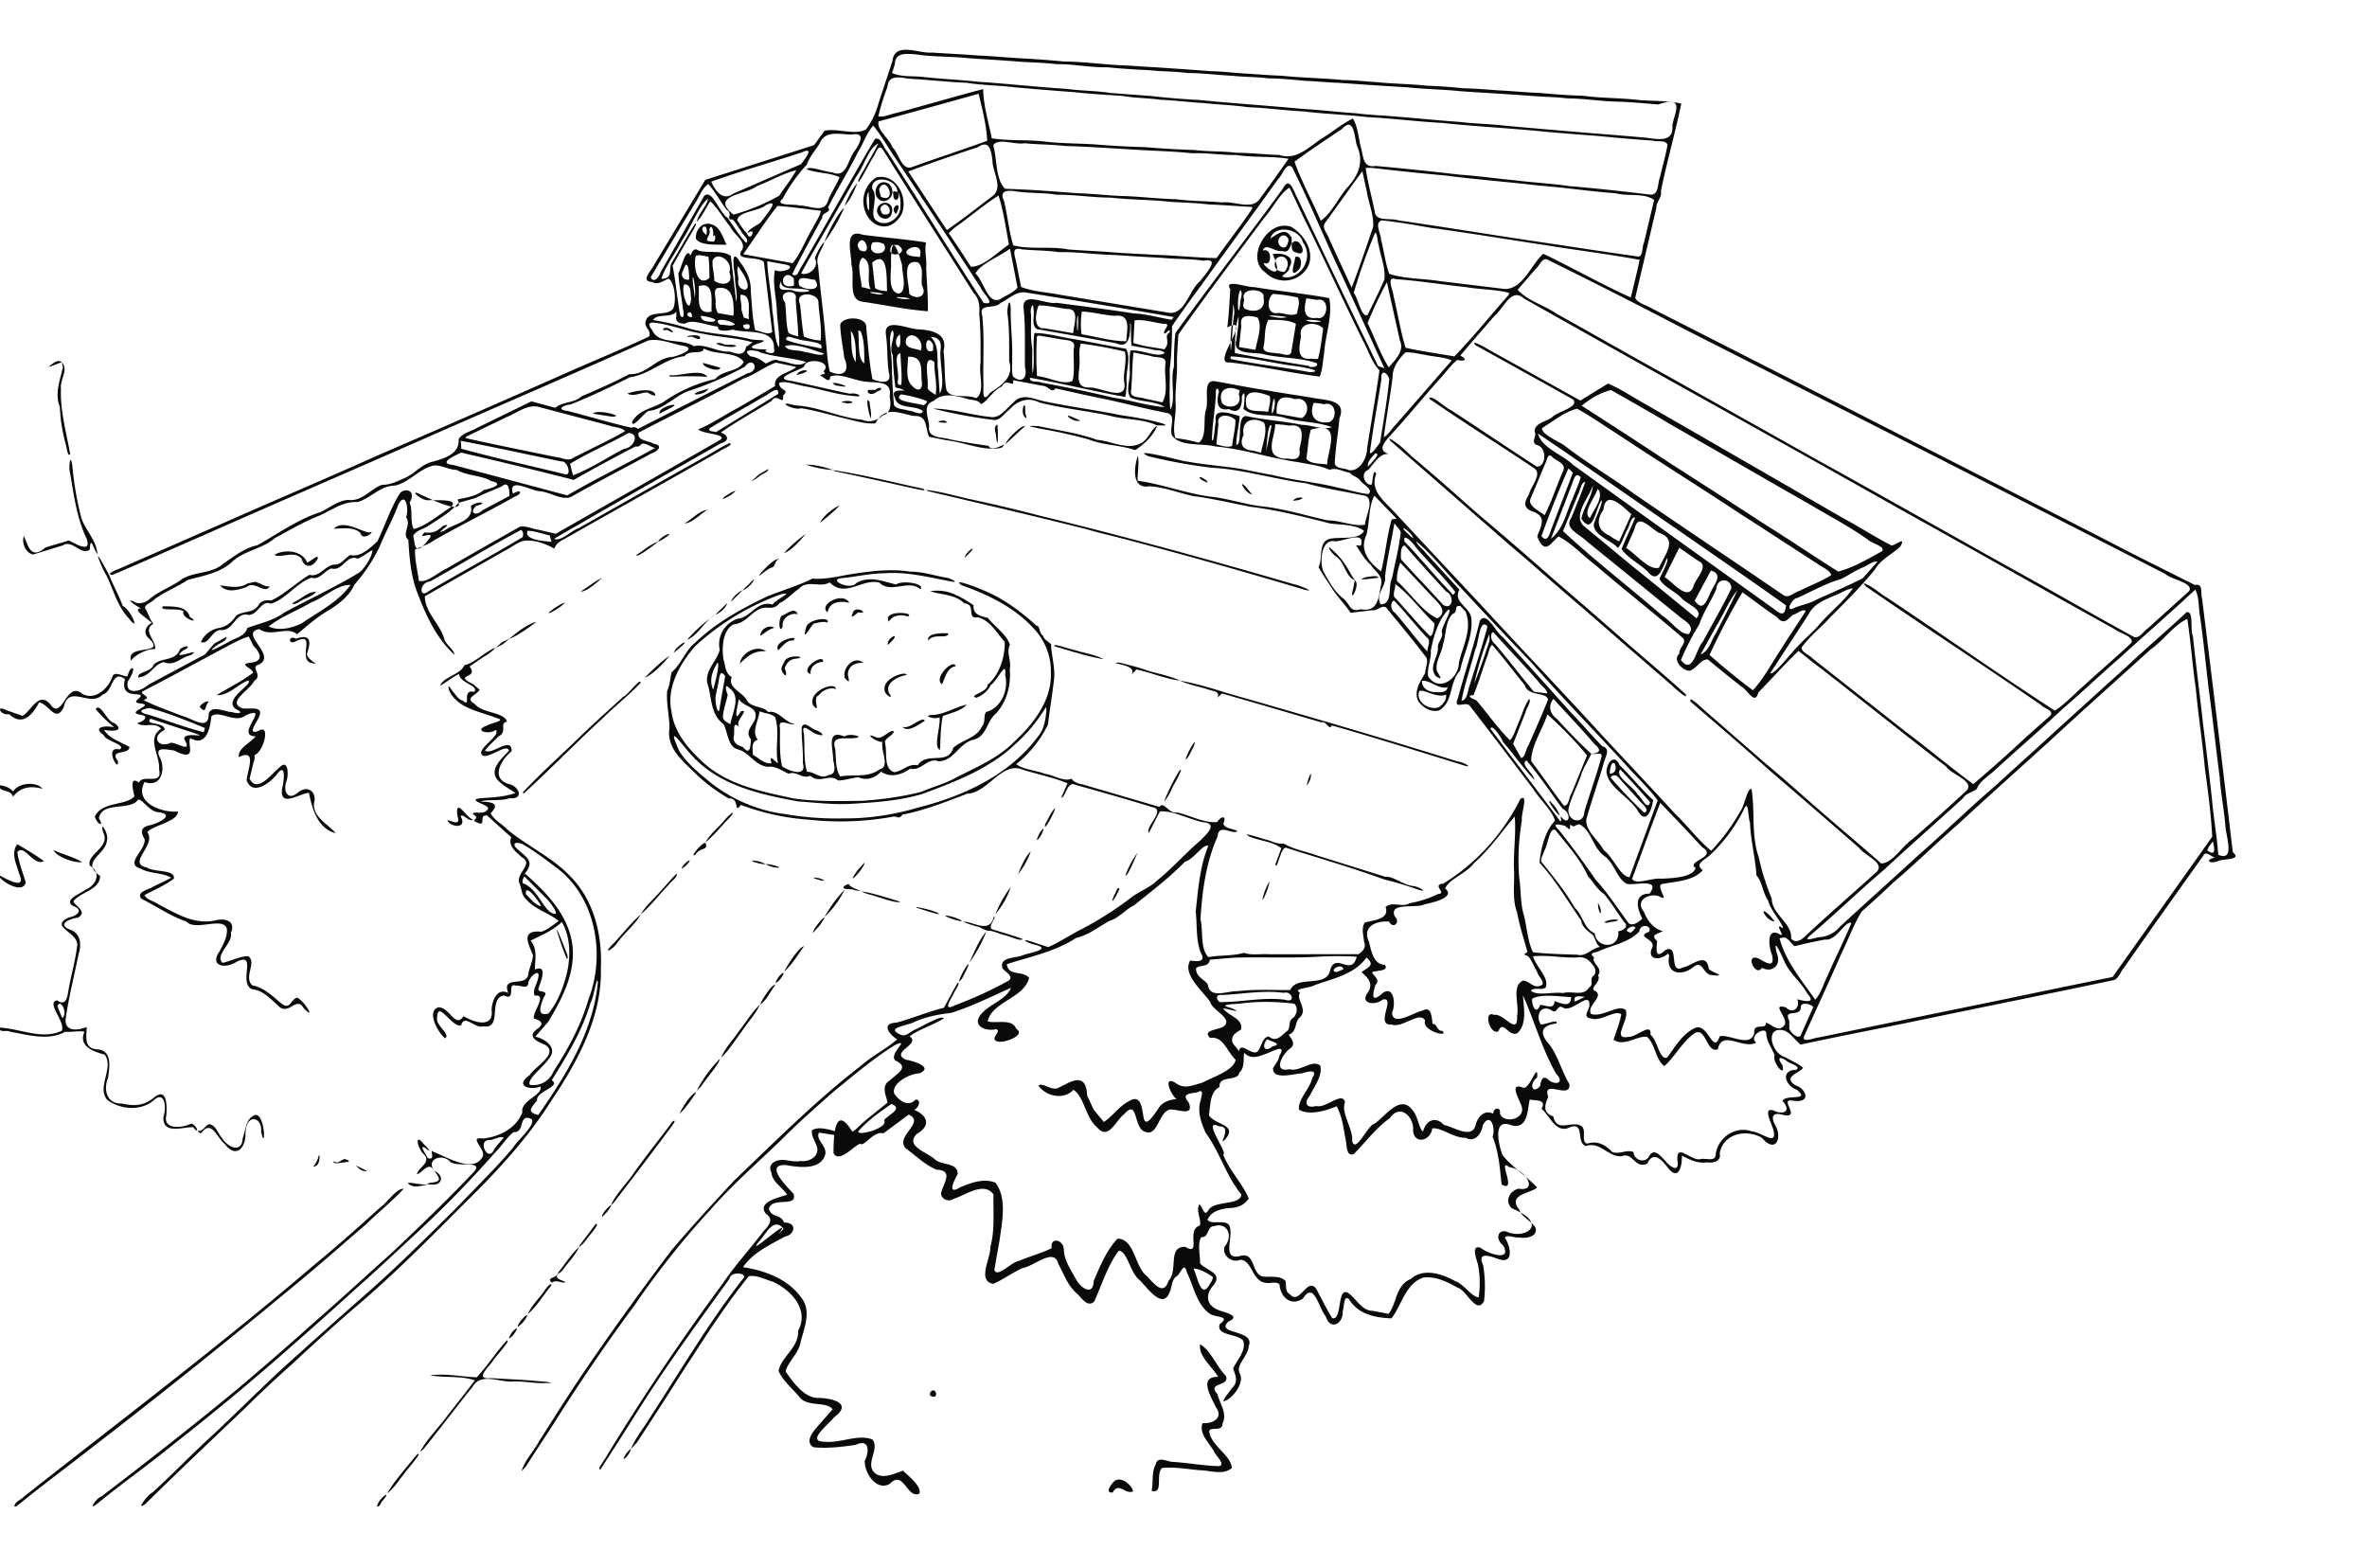 <svg xmlns="http://www.w3.org/2000/svg" fill="#0a0a0a" viewBox="0 450 3300 2186"><path d="M1888.8 1259c8.9 5.6-9.2 36.7-2 10.5zm-862.2-326.9c-6.9 5.7-42.9-5.6-20.7-3.6 6.6 4.2 14.3.3 20.7 3.6m-62-12.7c-21.6 1.1 15.4-6.8 11 3-3.9.9-7.5-2-11-3m-39.8-11.2c7.5-5.7 21.5 11.1 6.8 2.4-1.8-2-7.8 2-6.8-2.4m1249.9 678.6c-7.6-4-23.3-31.9-8.9-14.7q5.7 6.5 8.9 14.7M790 1786.2c-9-21.2-26.3-76 1.1-4.7-.6.9 1.9 6-1 4.7M1801 789.4c10.5-13.4 24.9 21 5.8 12.5-6.4-1.2-6.1-7.8-5.8-12.5m4.7 18.9c10-3.5 10 13.5 4.3 18.4-14.3 13.2-4-13-4.3-18.4m-566.1-101.7c13.6 14.3-6.3 33.8-17.5 17.7-5.4-12.1 5.3-26.2 17.5-17.7m-11.5 17.7c24 10.5 7.4-32.3-2.4-10.9 0 3.8 1.9 7.2 2.4 10.9m-.6 28.4c-14.6-13 8-28.7 15.8-14.2 2.9 11.5-5.1 20.8-15.8 14.2m3.1-4.2c19.5 5 5.7-24.4-3-8.5-.3 3.1 1.1 6.1 3 8.5m20.7-31c5.8 9.4-5.8 18.2-6 2.7-1.5-5.8 3.9-2.4 6-2.8m-2 30.9c-11.8-9.3 12.1-22.2 0 0m-72-11c4.6-11.1 9.8-23.1 18-32-4.4 11-9.7 23.3-18 32M932.7 973c14.4 2.1 44.7-10 53.5 2.4-17.5-1.5-35.2-.6-51.6-.3zm-31 24.1c-8.7.4-19.4 6.4-27 1.5 8-2.9 37.4-9.8 39.1 2.5-4.5 1.2-8-3-12-4m-75 29.6c5.1-7.1 47 4.2 26.4 4.2zm153.3-70.8 24 6.6c-.1 7.2-25.3-.4-24-6.6m-60.5 70.8c-3.9-10 36.7-18.2 13.5-7zm67.9-35c-3.9 10-32.1 10.4-11.6 3.7zM291 1428.5c-5.8 5-2.8 18.5-12.7 6.8 1.7-3.3 9.8-9.4 12.7-6.8m1945.8 307.1c8.8-6 30.5-3.6 11.4-.6-3.7 0-8 2.6-11.4.6m-9-26.6c6.4 8.4 4.2 23 .4 6l-.2-2.7zM1012.9 791.3c-12.3-.8-36.3 1.9-42.7-8.5-1-13 9.6-24.5 22.3-19.9 12.1 4 15.3 18.3 20.4 28.4m-19.5-9.8c2.9-5.7-1.1-22.8-4.5-11.4 3.8 8.8-11.9 16.3 4.1 16.6 6 2.6 4.8-16 .4-5.2m-8.6-4c4-20.3-14.3-10.1 0 0M1889 1259c-13.5-5-14-25.5-26.5-33.3-8.2-6-14.7-19.2-4.2-8.3 11.3 9.4 19 21.7 26 34.5zm33-3.5c-7 .3-37.5 5.6-16.3-1.3 4.5.1 13.6-3 16.2 1.2M1455 1604.7c-.8 9.2-15.1 26.3-6.4 8.3q2.4-4.7 6.4-8.3m481.7-543.5c14.6 7 25.4 20.3 38 30.4q40.8 34.7 80.8 70.6 57.8 48.7 114.4 98.8 51 43.7 101.3 88c26.2 22.8 52.9 45.1 78.6 68.5 5.4 10-14.5-7.6-19.4-12.4q-60.9-52.5-121.5-105.4c-35.2-29.8-69.5-60.5-104.7-90.3l-165-144.1c.1 1.5-3.2-5.6-2.5-4.1m-622.3 387.2c-3.3 15.4-3 31.4-3.9 47-9.8-4 1.1-32.6-.6-45.5-7.8 4-26.5-3.3-8.3-3.2 16-1.4 32.3-11.7 46.2-14.4-8.7 9.5-22 11.2-33.4 16.1m-110.5-74.2c-10.4-.8-21 3.2-21.8 15.3.2 5.8 5 16.4-4.3 5.6-4-13.6 12.8-32.3 26.1-20.9m29.3 37c-2.2-16.4 31-26.3 30.7-20.2-12 2.1-30.7 10.8-24.4 25.3 8 11.4-7.3 1.6-6.3-5.1m-99.5 22.2c-8.6-19 30.8-34.6 31.7-22.8-8.5-3-19 1.8-24.1 8.8-9.6 3.6 4.2 27.2-7.6 14m.6-114c-5.3 5.6-16.3 26.6-10.7 6.6 1.1-13.3 35.5-16.8 29.9-8.2-6.6-2-12.8.4-19.2 1.6m-40 51.5c6.5-9.9 34.8-4.5 14-2.5-7.7 1.2-12 6.4-14.4 13.5 3.4 6.1 2.8 14.9-2.7 5.4-4.3-6 1-10.9 3-16.4m90-80.4c-12.6-3.4-28.2-1.5-30.4 13.4-13.8-11.3 22-29.8 30.3-13.4m-93.4 17.6c6.8-2.4 17.1-12.5 21.6-1.7-10.2-3-22.6 5.5-21.2 17.1-4.8 12.3-6.7-12.6-.4-15.4m-59.3 67c2.3-15.4 24-26.6 36.6-17.2-17.2-1-25.2 6.6-36.6 17.2m281.9 29c-12.7-9.7 17-36.6 19-25.4-12.3 2.5-14.5 16-19 25.4m-183.1-14.3c-17.3-6.5 19.5-30.3 17.2-17-9.3.1-18.7 6.8-17.2 17m108.8-73.2c-9-17.3 39.3-12.4 26.4-7.2-8.7-3-20-2.2-25.5 6.2l-.7.8zm19.4 146.6c10.2 4.1 27.4-15.8 31-8.3-7.1 4.4-24.6 17.4-31 8.3M1085 1356.5c-8-13 30.6-22.5 21.2-13.6-9.7-.8-14.8 8-21.2 13.6m237.1-23.5c-.4 8.7-21.8-1-27.8 10.3-3.4-11.1 20.2-10.9 27.8-10.3m-262.1 3.4c0-9.2 11.9-16.2 19.7-11.2-7.6 1.7-13.3 7.4-19.7 11.2m130.3-34.7c6.6-6.5 21.9 4.9 6.2 2-4.6 3.3-13.5 12.6-6.2-2m47.5 47.4c-2.4-10.9 23.2-21 0 0m1236.3 385.4c-11.7 0-24.3-25.2-6.7-8.2q3.5 4 6.7 8.2M1839.9 975c-42-5.3-83.4-14.9-125.5-19.8-27.5 3.7 35-68.6-3.4-48.7 2.5-17.6 2.9-35.5 4.3-53.2-10-15.5 23.6-2.3 32.1-3.2 35.2 5.8 70.7 9 105.8 15.5 5 25.3-5.6 51.4-7.1 77-2 10.9-2 22.1-6.2 32.4m-71.4-79.1c-6.2 10.6-4.2 24.1-6.6 36.1-3.3 10.6 11.7 9.2 18.5 10.6 6.3-.5 18 6.2 19.9-1.9l6.4-39.2c-10.9-6.1-26-5.5-38.2-5.6m69 54.4c3.7-13.8 5.3-28.3 7.2-42.5-9.3-10-34.9-9.3-30.9 11.2-2.2 14.1-7.4 33.5 14.5 31q4.6.7 9.2.3m-110-16.5 22.8 3.9c2.4-14.2 10.2-33.4 2.9-45-12.3-3.5-25.5-4.5-22.6 11.3zm81.9-69a202 202 0 0 0-34.7-5c-8.6 6.3-9.4 29.8 7.4 26.5 8.6.3 18.2 5 26.2 1 .9-7.4 4.6-15.1 1-22.5m26.6 91.6c-23.8-8.5-51.1-6.7-76-13-12.5-2.4-42.5 1.4-36.2-19.2 1.1-11 3.6-21.8 2.9-32.8-5 16.4-4.8 33.8-5 50.8 34.2 6.7 68.7 12.3 103 17.9.2 2.7 14.6 2.2 11.3-3.7m-100.5-76c13.9 6.3 29.7 2.4 26.2-15.7 3.1-13-34-15-27 3.3-.7 4-2.8 9 .8 12.4m85.9-14.5c-3.6 14.2-4.8 30 14.7 27.2 15.8 4.4 18.7-29.3.6-25zm-105.7 84.5c36.7 7.7 74 11.4 110.7 18.5 23-1.4-14-7.9-20.8-8.6-30-3.6-59.5-12-89.8-13.5zm3.6-76.8c-.2 21.8-5 43.3-3.3 65.2 2.6-17 1.8-34.6 4.9-51.6q.1-7-1.6-13.6m10.3-19.2c-5.8 6.3-3.4 46.1-.4 18.2-.2-6 4.3-12.5.4-18.2m112.8 43.8c-9.8-3.7-34.3-2.5-11.7.8q6 .2 11.7-.8m-48-6c-8.3-2.3-39.1-3.8-16.4 0a39 39 0 0 0 16.4 0m5-126.4c20 10.8 36.7 39.2 21.5 60.2a37.3 37.3 0 0 1-56.4 4.1c-23-15.7-7.8-51.3 12.6-62a30 30 0 0 1 22.3-2.3m1.5 23.5c-2.9 6.2-4.7 14.2-13.2 10.5-9.5 2.4-23.3-12.3-27-.5 13.6-4.4 12.3 21.9 3.2 17.5-10.8-2.4 32.1 35 10.5-12.6 13.4-2.2 33.2 2.7 23.2 18.5.9 9-20.4 13.6-2.1 14 22.2-2.1 35-30.1 21.3-48.4-5.8-21.1-40-24.9-45.7-5.9 8-4.6 20.5-15.6 27.7-3.7 3.7 2.4 1.5 7 2.1 10.6m-10.4 39.8c11.9-12.6 0-28.2-11.3-18.4-4.6 12-.3 17.5 11.3 18.4m-4-50.3c-12.4 10.6 6.3 24.8 9 9.6 3.4-5.8-3-12.2-9-9.6M1586 1638.6c-4.2 9.4-14.3 34.3-17 31.7a129 129 0 0 1 17-31.7m-25.3 50.5c-3.1 8.4-15 28-7.2 8.3 2.2-1.2 4-13 7.2-8.3M1291.1 788c-2.5 11.5 1.2 23.4.2 35.2.8 20.3 2.7 40.4 2.3 60.7-30.2-2.3-60.2-8.7-90.3-13.2-22.7-2-10.8-35.2-16.3-51.6.5-15.8-11.7-51.5 16-41.8 29.3 3.9 58.9 6 88.1 10.7m-23.1 72.1c11.4 9 25.3 2.3 17.4-12-1.9-10.7 3.5-24.1-5.5-32.3-23.9-5.3-12.6 28-12.4 42zm-31.2-4.2c-1.2-16.3 2.4-58.8-20.8-39.9l4 35.6c4.8 3.6 11 3.7 16.8 4.3m5.4-41.5c1.1 13.9-5.6 40.6 9.8 44.8 13.8-.7 5.6-28.6 5.6-39.9-1.2-3.4-14.8-56.7-15.4-5m-28.4 38.9c-7.2-13.7 4.6-36.9-11.1-44-9.6 7.4-1.7 28.6-1.5 40.9zm68.6-45c7.7-27.8-37.3-5.7-9.6-.9zm-66.1-20c-10.5 20.3 25.2 18.8 16 2.2a21 21 0 0 0-16-2.1m27 3.7c-11.8 21 28.5 12.4 8.7-.3a23 23 0 0 0-8.7.3m-44.7 6.6c19.5 10.3 6-27.4-2.8-8-.6 3 1.5 5.7 2.8 8m32.6 61.1c-5.6-2.1-26.6-4-14.5-.6 4.8.5 9.8 2.5 14.5.6m37.6 6.6c-7.6-2.7-30.5-3-11.3.3q5.7 1 11.3-.3m-47.2-168.9c27.5-6.5 45 27.7 35.7 50.5-5.2 10.4-16 19.7-28.2 17.5-19.5-3-29.4-27.5-24-45.4a38 38 0 0 1 16.5-22.6m29.6 20c-.7-18.8-37-24.7-35.3-4.3 9.7 11-4 34.5 4.7 43.5 13.3 11.5 33.7-1 34.7-17 .3-7 .6-16.8-4-22.2m-40.2 0c-7.1 8.4 1.6 40.5.5 17.4.8-5.8-.9-11.6-.5-17.4m-61.7 70c5.7-15.9 20-42.2 27.5-47.6a231 231 0 0 1-27.5 47.6m-82 867.3c8.6-.6 30.7 7.4 11 4.3q-5.8-1.5-11-4.3m616.2-531.9c-16-5.5-13.6-12.6-.8-2.3zM276 2026.3c7.3 1.7 10.3-8.3 16-9.1 9.5 1.9 11.6 13 17.6 19.3 8.2 13.8 28.1 21.3 28.7.3 4.4-11.3 4-27.6 17.3-32.4 14.9-2.5 14.8 54.6 8.4 22.9 2-21.3-22.7-26-21.7 5.5-.8 17.6-13.3 32.6-28.9 12-11-8.6-18.5-35-33-15-1.9.2-4.1-1.7-4.4-3.5m383.7-433.6c-6.5 3.4-14.5-9.3-17.5-4.7 10.6 19-16.5 14.7-18.4 5.3 9.8 2.4 18.5 8 13.8-6.6-2.7-26.3 12.8 3.8 22.1 6m-231.8-231.2c-.1 9.3 23.8 17.6 3.8 12-15-8.4 8.8-42-18.3-30-13 7.4-10.9-9.5-1-3 21.1-7.6 21.5 4.1 15.5 21m177.9 720.9c14.4 6.7 10.8 21.4-6 18.8-10.6.2-21 6.7-30.2-.7-6-5.3 28.3 5 28.1-1.3 17.2-1.7 17.4-4 8-16.8m-119.9-12.7c-5.8.3-23 4.5-20.6-.8 7.6 5.5 11.7-5.4 17.6-2.5 1.2 1 4.9.9 3 3.3m-40.2-9c0 6.6-1 15.4-9 15.7a33 33 0 0 0 7.8-15.6zm50.5 14c5.2 2.8 25.5 11.4 8.4 7-3.3-1.7-6-4.4-8.4-7m-362.7-636c6.4-10.5 15.8 18 26 19.2 16.7 12.6-6.5 11.5-14.5 9.5 7.9 12.6 23.2 16.7 35.5 23.8.5 11.7-29 2.7-16.1 19.6 2.4 18.7-20.6-21.6 2.5-16 10.1-6.5-19.6-11.5-22.2-20-17.5-12 4.6-13.8 14.8-10.7a206 206 0 0 1-26-25.4m-19 213.3c-13.1 1-35.7-8-40-17 10.9 5.2 32.8 11.3 40 17m1294.8 34.5a111 111 0 0 1-21.4 37.8 166 166 0 0 1 21.4-37.8m28-50a106 106 0 0 1-18 32.4c4.6-11.2 9.6-23.5 18-32.3m34-60c-1.6 7.7-18 36.6-13.8 21.8 4.6-7.1 7.3-16.2 13.7-21.7M1035.3 1273l-16 15.8c1.7-6.3 9.6-13 15.9-15.9zm75.4-300.1c3-9.1 24.3-8 8.2-2.4zm62.2 38c7.5-4.7 25.4.5 8.3 1.6l-4.2-1.1zm-12.1-27.1c8.9-.5 30.9 8.1 7.5 4-3 0-5.9-1.6-7.5-4m270.5 49.3c-11.5-4.6-1-31.8-2-9.5.3 3.2 1.3 6.3 2 9.5m-481 627.9c1.2-6.9 18.6-18.5 7.6-5.8a38 38 0 0 1-7.5 5.8m394.4-433.3c2.4-10 19.9-19.8 5.6-5.4l-2.8 2.7zM917.4 1205c4.2-8.2 26-16.5 9.6-5-3 2-6.3 4-9.6 5m-207.8 136-8.3 7-9.7 5-.1-.1 8-7.5 10-4.6zm357.8 313.7c-8.6.7-30.7-7.5-10.9-4.2a46 46 0 0 1 10.9 4.2m66.2 18.8c10.7-.8 24.4 7.9 6.3 2.6q-3.2-1-6.3-2.6M1822 1545c0-5.3 8.2-26.7 5-9.3-1.1 3.4-3.1 6.4-5 9.3m-19.3-396.8c4-7 22.4-5 7.2-1l-3.6.5zM1321 1038.9c-8.8 1.5-20.9-2-4.3-2.6l2 1zm-337.5 585.9c4.8 11.5-7.3 5.7-13.9 16.6-9.3 6.1 7.5-15.8 13.9-16.6m230.6-591.5c-2.6-4.5-8.6-34.6-1.7-22.7.3 7.6 3.2 15.1 1.6 22.7m-166.4 87.5 10.9-9.7 12.6-7.2c.3 4.5-9.4 6.7-12.6 10.3-3.5 2.3-6.8 5.1-11 6.6m343-79.2c1.3 10.2 1 40.7-1.8 16.6-.1-5.6-4.6-12.5 1.9-16.6m-603 248.2c-5 8-36.6 23.7-15.7 8.8a92 92 0 0 1 15.6-8.8m982.3 389c-.7 10.8-15.4 41-7 15a93 93 0 0 1 7-15M1653 1509c.8-8.2 19.3-38 10.4-16.7-3.3 5.5-5.3 12.6-10.4 16.7m-447.7 143.5c.6 7.7-30.1 38.8-9.1 9.9zm540.3-513c-11-2.6-21.1-25.1-6.6-8.4zm-720.1-5.4c-6.4 9-30 17.2-10.1 5a41 41 0 0 1 10-5m-28.2 172.8 16.7-16.2c-1.6 6.7-10.4 14.2-16.7 16.2m-58 53.1c4.4-11.9 32.5-25.4 0 0m96-87 16-15.8c-.5 5.2-10.4 14.5-16 15.8m470.8-236.7c-10.9 3.6-28-13.6-7.8-3.5l3.8 1.7zm-612.6 688.4c-8 14.4-22.3 25.2-32.2 38.8-6.5 10.4-21.7 17.8-8 3.9s25.7-30.2 40.2-42.7m645.7-355.7c-23.2-3.8-46-11.3-68.5-17.9-4.8-5.4 17.7 3 25.7 4.6 14.3 4.5 29.5 6.6 42.8 13.3m-555.8 255.7c6.4-12.1 18.1-20.7 26.9-31.3 4.9-6.8 19.1-17.6 7.3-3.8-11.5 11.5-21.8 25-34.3 35m14-317.6c-14.6 8-23.5 28.6-39.3 35a199 199 0 0 1 39.4-35m-63.6 57c-9.1 11.6-24.4 26.9-34.7 30.7 10.7-11 22.1-21.8 34.7-30.7m689.3 203a297 297 0 0 1 20.5-41.5c8-9.4-2.5 10.8-5.4 15.9-5.1 8.4-8 18.8-15.1 25.6m-536.7-338.2c-7 3.3-5 12.4-11.2 12.5-7 2.7-25.3 20.3-12.2 5 6.3-6.4 15.7-16.6 23.4-17.5M709.5 1341c10.7-9.3 27.3-22 38.4-24-12.1 8.9-24.6 18.3-38.4 24m414-146.8c-8.1 9.6-20.9 24.3-30.5 26.7 9.3-9.8 19.5-19 30.6-26.7m277.6-125c5-9.5 23.8-27.5 28-25-9.7 7.9-18.5 17.6-28 25m-483.6 136c-6.5 5.1-31 23.9-30.3 18.3 10-6 19.1-14.8 30.3-18.3m-78 50.4c-8.3 7-22 19.6-30 19 10-6.2 19.3-14.2 30-19m331-101.1c-8 9.2-18 16.4-27.2 24.5 3.8-9.6 18-20.5 27.2-24.5m-216 25c10.2-5.6 20.5-17.9 31.8-18.7-10 5.5-20.9 18.2-31.8 18.8m206.8-74.3q-19.3-1.3-37.8-7.5c12.5-.2 26.3 3.3 37.8 7.5m58.7-111.7c7.2-6.4 13.5-.6 2.5 2.2-5.3 5.2-14.4 4.4-12.6-2.2zm393.1 49.9c-5.3 14.4-19 26.6-30.7 34-20.8-7.2-43.8-6.6-64.5-14.8a690 690 0 0 0-70.6-15.6c-5.5-1.6-23.9-4.2.8-3 27.2 5.9 55.1 9.6 81.4 19.1 19.4 1.5 41 14.2 59.2 5.5 11.5-4 15.5-20 24.4-25.2m-451.8 61.9c42.2 6.3 83.8 17 125.6 25.9 9.3 5.6-17.1-1.5-22.8-2.5q-50.1-11.3-100.2-21.8zM1577 1391c11.9-15.8-37.2-15.8-16.3-17.4 13.3 3.7 25.5 6.2 38.3 11 15.3 4.8 31.7 7.2 46 14.3-20.8-2.7-40.2-11.2-60.6-15.6zm-683.6 333.6c8-13.6 20.8-23.8 30.9-36 6.5-6.8 12.3-14.4 19.3-20.8 1.1 6.1-8.7 11-12.1 16.6-13 13.1-24.2 28.5-38.1 40.2m-183.8 591.6c1-9.2 18.4-22.8 7.4-7q-3 4.3-7.4 7m129.9-169.6c-2.2-5.7 23.3-28.9 7-7.3zM1291.2 1133c22.6 2.4 44.4 9.5 66.6 14q46.4 10 92.4 22c118.1 28.8 235.4 61 352.1 95 8.7 1.5 35.8 13 15.2 7.8q-124.1-37.2-249.5-70.2c-18.3-4.8-36.6-8.9-54.8-14.3a11667 11667 0 0 0-156-37.6l-63.5-15-2.4-1.7zm405.8 289.8c5-9-5.3-8.9-11.4-11.2-13.5-4.5-27.8-6.7-40.6-12.8 22.7 4 45 10.8 66.7 17.7 107 30.5 213.8 61.6 320 94.9 11 1.3 24.8 11.4 5.3 4.4-60-18.4-119.9-37.3-180.2-54.5-3.8 8-7.1-6.6-14.7-4.3-46.1-13.4-92.2-27.1-138.4-40.2zm-84.1-379.8c-19.4-9.1-42-7.6-62.7-12.7-33.4-7.6-67.7-10.6-101-19.2-15.7-8-31-2.6-42 10-7.8 5.5-13.1 16.8-24.5 14a678 678 0 0 1-82-15.5c27 .2 52.8 9 79.7 11.6 14 2.8 22.6-12.1 32.5-20.1 13-14.8 30.7-3.3 46-1 34.4 7.1 69.1 11.7 103.4 18.6 20 3 40 6.2 59.3 11.9 10 4-6.6 2-8.7 2.4m691.9 522.4c-1.9 13.6-10 35.5-21.7 14.5-12-19-40.5-32-43.4-53.2-.3-12.3 10.7-27.3 18.4-9.9 16.3 15.5 30.1 33.3 46.7 48.6m-59.2-31.2q22 25.5 46.6 48.7c9-3-2.3-11.5-5.8-15.9l-31.3-34.5c-2.6-2.8-8.3-2.1-9.5 1.7m54.9 34a2183 2183 0 0 0-41.5-45.5c-8.8 9.3 19 24.2 24 35 5 2.5 14 24 17.5 10.4m-56.1-39.6c15.2.2 5.3-27.2.9-8.3l-.8 4zm-454.7 97.4c14.5 8.7 31.8 11.2 47.5 17l94.4 29.5c10.9-1.2 25 11.6 38.7 12.8 7.6.6 23 10 6 4.8a435 435 0 0 0-45.6-13.7c-45.4-16.5-91.9-29.9-137.9-44.5-7.6-.9-12.1 33-14.8 23.3l8.4-22.6c-11.9-9.3-29.7-10.2-43.9-16-14.8-8.1 15.4 2 21 3.6 8.8 1.7 17 7.4 26.2 5.8m-1061-71c25.4-27.5 53.7-52.2 80.4-78.4 19.4-18.8 39.6-36.7 59.5-54.9 8-3.8 23.7-27 24.7-19.9-16.6 17.7-35.8 32.5-52.9 49.5-37.5 34.3-72.7 70.9-110.2 105l-.8-.7zm454.6 127.4c2.2 7 28.6 11.5 9 8.9-4.6-3.3-23.1.6-13.9-7zm153.8 136c.6-7.6 20-38.6 10.5-16.4-3.4 5.3-5.3 13-10.5 16.4m-203.8-67.7c.5-8.6 28.8-37.3 9-9.8zm183.8-24.2c8.3-1.1 37.7 11.6 16 6.4a72 72 0 0 1-16-6.4M721.6 2300c.1-7.2 21.2-26.7 10.2-10q-4.2 6-10.3 10m158 170c-2.3 10.8-17.1 21.9-5.8 5.5 1.6-1.6 4-5 5.8-5.5M86 955.2c-8.1 2-28 12.2-10.8.6 3.1-2 8-4.2 10.8-.6m995.3 865.4c1.2-9.2 18.4-22.9 7.5-7q-3 4.3-7.5 7m-345.8 461.6c6.1-12.7 16.8-23 24.9-34.6 5.2-8.6 13.8-11 3.7.1-9 11.9-17.1 24.7-28.6 34.5m235.9-311.7a179 179 0 0 1 32.2-44.4c-.6 6.8-18.8 27.1-26.6 39l-2.7 2.7zm229.8-277.8c18.5 2.8 36.3 9.2 54.2 14.4-6.7 2.9-30.2-7-43.7-10.2-3.6-1.2-7.3-2-10.5-4.3m150 99.9c7.1-15 13-31.3 24-44a201 201 0 0 1-24 44m-910.4-517.4c-5.6 6.7-15.7 8.8-23.2 13.6-6.8 5-15.9 4.4-3.7-1.3 8.4-4.4 16.8-13 27-12.3m652.5 529.4c5.4-11.7 21.7-35 27.5-35.4-8.4 12.1-16.6 25.3-27.5 35.4m56-76c7.5-13.3 17-27 28-38-6.4 13.8-17 27.5-28 38m-341.8 459.7.4-2 22.5-29.9c7.4-1.4-10.8 18.1-15 24.4a35 35 0 0 1-7.9 7.5m139.9-185.6c4-10.2 18.2-30.1 23.3-29.9-7 10.3-14 21.5-23.3 29.9m112-152.1c3.5-8.3 18.1-30.4 21.3-27-7.1 8.8-11.5 20.8-21.4 27m244.4 546.4c-15.4 2-2.4-17.1 1.4-4l-.3 2zm-26.6-682.5c8.7 1.3 32.5 6.7 31.7 10.2-10.3-2-20.2-6-30.3-8.8zM151.9 1251.1c5.9 14.9 13.8 28.9 19.3 43.9 9.9 3 26.2 39.7 7.8 16.4-15.6-16.7-20.7-39.2-30.8-59.6-5-7.4-18.6-40.4-6.5-19.2q5.2 9.2 10.2 18.5m1427.8 1278c-10.7 5-20-14-28.4 1.6-11.4.7-2.5-10.6 1.4-15 6.9-6.8 17.3-1.1 22.5 5.2 2.2 2.2 4 5 4.5 8.2m-1224-1268c8.4 2 14.3 7.9 20.5 6.1-6.9 12.3-21.3-8.7-32.7 1.3-11.9 4-27.1 8.7-36.7-2.4 8.5.7 26.1 5.5 38-2.6q5.4-1.4 11-2.4m72.6-26.8c4.1-1.4 16.6-13.1 14.5-5.5-7.8 14.6-19.5 12-22.4 0-10.7-12-29.2 0-38-5.3 13.7-8.2 38-6.3 45.2 9.6l.6 1zm914.9 500.3c15.8 1.1 36.6 17.3 42.3-6.9 4.5 0-8.3 13.8-3 17.5 14.3 4.7 29 8.4 43 13.9-2 3.9-17.8-3.9-25.8-5.7-7.1-1.7-14.4-5.6-21.5-6-4.5.7-11-5.4-17.8-6.1-5.8-2.2-12-3.4-17.3-6.7m-337.8 190c5.3-13.8 16.5-24.5 24.5-36.7 9.9-12.4 18-26.6 29.5-37.4-5.7 13-16.2 23.7-24 35.6-9.9 12.9-18.3 27.4-30 38.4m-235.9 313.7c-9.2-7.8 7.3-5.4 9.1-14.8 9.8-11.7 17.6-25.2 29-35.2-6 12.6-16.5 22.8-24.5 34.3-18.3 11 6.4 12.4 4.7 15.4-6 .7-12.5-4.3-18.3.3m-304.3-1051c13.8-13.5 36.9 3.4 49.3 5.1 11.6-4.3-9 14-12 .6-9.7-8.9-25.7-6.1-37.3-5.8M539.7 2532c11.1-19 27-36 40.9-53.6 11.8-7.7-12.6 19.5-18.1 27.4-7.3 9-13.4 19.2-22.8 26.2m-284-1230c-7-5-35.8.5-28.3-6.9 13.7.7 32.8-1.1 37.3 15 17.1 10.9-12.7 2.2-9-8M0 1882.6c28.5 1.4 58 17.2 85.9 4.5 6.4-11.9-22.4-39.4-6.4-42.5 13 9 14.5-5.3 16.3-16 3.5-20 9.3-39.5 11.7-59.5 3.6-19.5-40.7-26.7-11.4-40.1 11.6-2.2 21.2-10.6 5.8-16-13.8-8.5 9.5-16.6 16.7-22.4 14.9-5.8 23.9-23.6 6.6-33.9-4.8-16.4 29-25 18.8-46-6-19.5 8.1 1.1 5.1 10.8-1.5 20.5-38.2 29.6-9.5 49.6-.2 19.2-26 21.8-36.9 34.8-2 4.9 21.4 14.7 6 23.3-11.5 1.4-30.9 9.6-9.7 17.3 14.4 5.9 14.5 22 10.4 34.4-5.8 29-13.2 57.8-17.5 87-3.8 21.2 16.7 18.9 29 13.8-.1 13-5 30.2 15.4 31.2 20.6 2 16.3 25 14.4 39.5-6.8 15.9-2.3 36.8 19 36 15.7 3.3 30.2 4.3 45.1-8.5 18.4-14.9 18 12.5 17.1 24.8-5 20.7 21.8 18 34.7 11.7 8.3 2 12.2 17.4 2.7 5-13.4-.8-43.4 11.4-41.4-14.8 4.2-11.2 2.5-38.3-14.5-21.9-18.4 14.6-46 12-64.1-1.6-14.7-18.3 10-43.8-3.3-62.9-15.7-4.1-37-11.5-28.3-31.8-4.5-2-19.8.9-26.6-.1-23.7 13.1-52 4.3-76.9 0-4.2-3-16.4 2.2-14.2-5.7m87-13.3c8.4-8.3-3.7-28-6.9-16.5 2.2 5.6 4.2 11.2 6.9 16.5M20 2550c.6-6.9 9.5-9 13.6-13.8 136-107.1 274.4-211.5 406-324.1 30.8-25.3 60.6-51.8 90.2-78.6 10.7-7.5 23-27.2 33-26.2-16.3 17.6-35.3 32.7-52.6 49.6-32.8 28.2-65.3 56.9-98.7 84.4a10259 10259 0 0 1-294 235c-31.6 24.5-64.1 48.8-94.6 73.7zM0 1670.7c12 6.4 36.8 20.1 26.8-2.5-3.8-13.2-12.1-28.9-2.7-41.3 11.3 6.5 29 17.2 37.2 23.7-15 7.4-27.3-24.6-37.1-12.8 1.8 14.7 7.8 28.5 11.7 42.7-4.7 15.8-31.4-.6-36-7.2zm0-126c7 1.2 13.5 3.2 18.3 8.7 7.9-13 33.8-13.9 41-3.7-16.2-4.6-30.8-2.6-41.2 11.1-3-11.6-20.7-5.5-18.1-16M525.7 2550c1.2-10.6 22.6-25.5 7.8-8-2.8 2.2-3.3 9.1-7.8 8m1094.6-53.6c-10 8.3 2.8 37-14.8 31.9 2.8-12.1-.5-25 5.6-36.4 2.2-12.2 14.9-5 22.7-4 22 1.2 44 5.6 66 6 9.2-2.6-4.6-14-7.2-20.4-6.8-12.3-21.5-24.6-16-39.6 13.9 1.4 29.6-7.3 18.6-22-6.6-14.6-25-42.9 3.1-42.5-8.3-14-27.6-28.9-25.2-45.2 13.5 6.5 23.2 31 36 44 6.1 15.4-27.2 8.2-11.9 25.2 3.5 13.5 14.2 27 7.2 41.2.5 13.4-22 1.6-18.1 13.6 4.7 18.6 29.6 30.8 31.2 48.2-12 10.6-30.2 3.5-44.8 3.2-17.4-1.5-34.9-4.8-52.4-3.2M136 1223c-6.3-9-9.8-27.4-10.8-6.8-11.8 8.9-24.3-14.3-37.2-6L46.3 1223c-10.4-1.8-16.4-16-13.1-25.6 6 11.3 9 34.3 30 16 10.9-3.7 22-6.5 33-10 9.6 5.1 31.8 18.4 24.6-2.4-13.7-28.5-17.7-60.2-23-91-2.5-7.4 0-30.6 3-11.2a461 461 0 0 0 12.5 73.1c6 17.8 21.5 31.4 22.6 51.1m449.7 1251c10.3-19 26.8-34.5 39.5-52.2q18.7-23.6 37-47.5c-18.7-6.5-42.1-3.4-62.5-6.9 21.6-3.1 43.3 1.8 64.9 2.7 15.2-16 27-35.1 42-51.4 6.7-1-14.6 21-19.5 28.7-7.3 10.4-25.8 26.2-2.2 23.8 21.6 1.4 43.2 2.1 64.8 4.2 10.4.6 29.3 2.8 10.9 2.7-15.5.8-30.6-3.1-46.1-2.1-18.2 1-44.1-12.7-55.3 7-23.3 28.9-45.4 58.6-68.8 87.3l-2.2 2zM193.3 1394.8c-4-8 18-7.7 20.9-18.3 11.4-10.7 30.5-4 36.9-21.7 9.6-6.7 16.4-3.5 4.2 2.1-20.9 16.3 29.4-6 11 6.3-14.4 3.1-23 16.2-38 9.8-13.5 3-18.6 18.8-32.7 20.9zM86 955.3c10.3 9.2-2.9 24.7-1 36.5-1.3 31 7.6 61.3 12.9 91.6-4 3.7-4.8-10.6-6.4-14.6-4.5-16.8-7.5-34-8-51.5-7.6-18.4.2-37 4.2-55.2-.5-2.2-1-4.8-1.7-6.8m765.6 1175c7.8-17.4 23.2-31 33.6-47.3 17-23.7 35.2-46.2 52.6-69.7 9.7-5.6-9 16.4-12 21.2q-35 46.6-70.5 92.6l-1.9 1.6zm-245.9-48c-8.2-14.2-16.3 2.4-24.4 4.8 1.3-9.9 22.4-16.9 8.2-29.3-8.7-10.5-11-28.7 1.5-12.6 4.6 4.4 14 14.5 1.4 4.9-8.8-4.9 2.2 10 3.7 14.2 13 5 1.1-14.7 8.3-8.5 19.8 7.6 56.1 30.7 68.8 6.2 3.8-10.8-21.4-28 .4-24.8 23.3-2.7 46-14.3 54.7-36.5-3.3-16.4 28.9-23.8 25.3-36.1-12.2 5.6-38 .4-15.1-15.8 6.8-11.6 41.2-29.7 21.6-42.2-10.5-4.5-25.9-10.7-12-21.5 11.5-8 7-12-3.8-15.2-2-9.3 19.7-34.5 1.2-31.8-3.6-7.7 3.2-16.1 4.6-24 4.6-16.6-13.4-2.1-13.6 7.2-1.5 8.2-11.7 1.7-17.5 2.8-12.9-5 1.3 22.3-16.3 13.7-23 3.3-1.4 47.5-29.1 43-11.7 3.5-25.9-17.7-30.7-1.6-11.2 5.4-33.1-36.4-33.4-11-3 11.6 19.5 23.2 11 29.3-9.8-7.6-27-38.8-8.7-43.3 15.8.9 23 29.8 34.5 12.4 14.7 8.9 42.7 17.6 39-9.4 1-12.1 7.4-30.8 23.3-22.9-10.4-26.1 27.3-6.5 28-27.4 1.8-8.3 5.8-16.7 6.5-25-4.8-13.5-19.5-36.1 11.8-33 9-3.3 16.3-9.4 23.9-15-12.8-10.9-33.4-16.2-45.5-30.4-6.7-6.1-6-16-9.7-23.7-3-13.5 20.6-25.8 4-34.6-7.7-7.4-20-15.7-14.8-28q-16.9-15-33.5-30.3c-13.3-1.8 0 16.5-14 9.8-11.7-4.7 6.8-4.2-6.1-11.8.7-5.3 15.5 2.4 20.7-6.7 6.3-5.6-32.3-12.7-9.5-15.5 16.7-1.1 32.3-1.6 48.2-7.2-8.5-6-17.8-10.3-25-18.3-12.3-14.6 6.5-30.4 16-40.7-3-12.7-36.9 19.4-39 2.2 3.7-11.2 26.7-23.7 20.7-31.3-9.6 7.7-32.8 1-11.8-6.2 4-3 25.9-6.5 14.6-9.6-24-9.7-56-13.3-68-39.1-4.6-17.9 9.6 13.2 18.9 14 13 11.8-2.4-16.5 16-12 7.6-8.7-20.2-12-21-25-9.4 4.4-17.2 11.5-26.4 16.3 4.3-12.2 28.5-15.3 33.8-28.5 12.5-2.9 23.1-13.3 34.6-20 17.9-10.8.8 4-6.6 7.7q-10.5 6.9-20.8 14.2c14.2 17.6-24.8 10 5.4 24.7l8.7 7.7c-5.3 8.5-21.4 11-6.9 19.7 11 13.5 41.6 11.1 45 24.8-11.4 2 1.5 14-11.9 20.5-6.2 6.5-13.2 12.4-18.7 19.6 9.2 7.5 37-21 37.2 1-14.7 11.7-30.6 38.6-3.2 46 14 3.4 20.5 21.6.4 19.5-12.1 4.5-34.7 1.3-40.2 4.7 13.2.7 28.5 1.5 13.6 16.3 4.7 9.4 15.5 14.7 22.8 22.2 27.3 23 60.6 37.7 85.9 63.3 34.8 33.5 47.1 83 45 130 2 67.8-32.1 130.3-69.2 185.5-33.5 53.1-76.6 99.5-121.3 143.2-50.7 51-101.2 102-156.3 148.2a3201 3201 0 0 0-82.6 74.6 1735 1735 0 0 0-67 62.8c-46.3 44-92.7 88-138.2 132.7-15.6 12.2 3.1-13.2 9.8-15.8 29.4-26.9 57-55.8 86.5-82.5 31.6-29.8 62.3-60.4 94.1-89.9q57-51.5 114.7-102.2c44.8-39.2 87-81.3 129.3-123.1 26-27.4 53.4-53.8 77.8-82.8 7.3-11.7 31.4-31.3 26-39.6-19.5-9.6-8.2 19.3-25.4 18-10 8.1-16.8 19.7-26 28.8a1558 1558 0 0 1-109.2 112c-28.1 26-55.9 52.3-84.7 77.6a6084 6084 0 0 1-98.3 87.7 3540 3540 0 0 1-155.6 129c-34.9 28.5-71.8 54.5-106.7 83-13.7 10.8-1.4-7.8 6.1-10.3 63-48 125.2-96.7 186.3-147q55-46.2 108.4-94.1c38.3-33.3 75.5-67.6 113.2-101.4 38-36.1 76-72.5 112-110.7 13-16.3-26.6-4.2-34.9-14.4-11.7-10.9-33-1.3-21 13.1l.3.9Zm126-414.6c30.8 26.8 62.2 59.5 66.6 102.2 3.6 37.7-15 73.2-34 104.6l-18 20.7c13.5 2.8 32.6 15.8 18.6 31.1-7.3 11.4-30.4 27.8-26.3 36a30 30 0 0 0 33-18.5c20.2-31.3 38.4-64.2 48.7-100.3 24-61.6 11-141-42.8-182.6-15.8-11.8-31.4-24-48.5-33.8-9.7-4.5-17.2-1.4-6.7 7.4 13 11.6 23.1 16.8 9.4 33.2m51.6 67.6c-12.4 12-28.7 18.6-43.5 26 10.3 12 5.8 29 5.9 40.3 18.2-7.5 8.7 15.9 5.3 25.4-3.5 9 16 1 7 13.6-5 12.6-9.8 26.5 6.6 22.4 13.6-16.5 21.6-38.6 26.5-59.7 4.4-22.6 4-47.6-7.8-68m-32.8 269c38.7-55.8 76.4-115.5 83-185.1-1.6-10.2-5.6 22-10 28.2-11.4 39.1-32.8 74.3-54.3 108.5 14 9-22.9 15.7-20.3 28.2-8.8 10.8-15 16.1 1.6 20.3m-21.8-323.2c18 6.4 24.6 27.3 37.5 39.7 19.8 12.1 1-13.8-6.4-20.3l-28.6-28.6a11 11 0 0 0-2.5 9.2M702.4 2036c-5.3-2.7-13.2 2.8-19.5 3.4-18.7-1.3-2 34 6.6 11.7 4.4-5 8.3-10.4 13-15.1m51.8-322.7c-2.7-7.1-22.9-33.4-21.1-16.7 5.4 5.1 13.3 15.5 21 16.7M633.8 1363c-26.2-23.7-40.8-57-53.1-89.7-8.2-22.9-10-46.8-11.4-70.7-9.9-8.3 4.9-20.7-3.2-31.6 4.3-9.9-.2-37.4-10.7-17.6-7.4 20-18.2 39-25.9 58.3q-14 29-35.2 53.1c-8.1 17.8-24 28.8-40.3 38.5-14.4 8.9-27 20.3-40 31-12.5-12.2-36.9 4.6-52.4-7.3-30 5.6 27.4 37.8-2 50-10.3 2.8 7.2 15.1-5 21.9-4.7 12.3-40 30-16.4 38.6 11.7 1.6 32-4.7 21.6 14.7-4.1 7.6-15.3 23.9 2 16 20.1-10.9-2.7 56.8-17.6 27.2 11.1-.2 12.8 9.7 9 18.3l-5.2 21.8c10.6 21.5 31.3-7.6 42-16 12.3-12 12.5 11.2 9.4 19.5-5 13.4 1.5 28.4 16.2 15.7 13.8-11.2 26.6 0 22.2 14.9-1.8 20.6 21.6 30.2 30 42-25.3-6.8-33-35.4-37-56.3-12.8.6-41.5 21.6-37.5-5.9 2.3-8.6 6.6-38.6-7.5-19.7-9 11.8-34.2 30.5-41.9 8 1.2-14.7 14.8-44.7-10.8-32.2-2.3-12 16.2-20 23.4-29-30.6-.4 22.6-44.6-13.5-29.5-15 12.6-38.1-8.2-48.3 1.7-1.8 16.9-7 42.7-29.1 30.4-6.2 6.2 12.3 35-23 17.1-12.4-1.6-28.7-5.9-18.8 11.4 7 17 .3 40.6-22.2 32.6-15.5 28.5 23.9 43.3 46.5 41.1-.2 14.5-35.2 19-42.7 29 13.4 17.6-29.3 43.4-.5 49.1 9.7 6.9 40 2.4 37.5 15.5-12.4 9.6-27.2 15.5-41 23 3.3 6.6 13 8.1 19 12.5 24.8 13 51 29.5 80.5 22.5 13.8-3.2 28.2 1.2 20.9 17.8 3.6 13.8-23.1 30.6-11.5 41.6 12-2.6 23.8-9.3 35.8-9.3 12.4 8.8-7 29.1 5.8 40.7 16.7 3.3 27.5 14.7 40.3 25.1 12.9 10 12.5-5.4 22-8 9.5 3.4 27.9 34 9 14.4-10.2-17.8-21.3 13.2-36.4-4.2-11.2-9.8-20-20.2-35.6-22-19.6-9.5 8.5-52.6-21.4-38.2-16 10.5-38.5 6.1-23.4-15 4.9-9.7 10.5-18.9 10-30.1-3.5-19.3-44.2 3.3-56.5-11-22.2-7.4-41.6-21.3-62.5-31.6-8.5-9.7 10-12.9 16.2-17 8.3-4.3 17-7.8 25-12.5-11-7.1-29.4-5.4-42.2-12.5-23.8-7 7.6-25.9 5.2-41.4-5.7-9.4-6.1-16.9 8.2-19.4 13-3.4 34-14.5 11.8-18-12.8.1-22.9-18.6-28.9-17.5-11.6 16.3-50.3 1.6-54.8 25.8 8.3 14-3 8.2-5.7-2.4 10.7-21.5 43-14.5 55.3-28.1-2.7-11-6.6-28.5 6.3-19.1 5.2-12.8 33.3 5 28-18.4 1.7-20-18.1-42.6 2.8-56.7-8.6-10.4-24.9-.5-33.4-8 9.6-1.7 18-10.1 3.6-11.7-20.4-3.5 23-13.7.6-15.5-17.8-2.4 14.6-12-6.5-12.9-14.6-.5-18-8.6-14.6-21-19-14.2-16 17.7-31.4 21.6-17.1 18.3-47-15.4-53.9 17.3-11.5 23.2-20.4-4.2-34.4-6.5-8.2 15.3-22.3 34.8-41.8 16.4-12.7 2.1-18.7-13.3-4.6-5.8l23.3 8.2c13.2-8 23.5-37.2 40.7-13.5 15.3 16.4 21.1-35.8 42.6-17.2 18.6 10 37-8.4 42.4-25.3 3.9-6.1 14 1 20.6.9 4-17.5 15.3-14.7.6 6.7-5 20.3 19 14.3 27.7 5.4q39.8-21.4 79.7-42.6l12.8-15.1 17.3-9.6c.3 6.8-11 9-15.9 13.6-15.6 12.3 10.3-1.9 18-5.9 9.2-6 23.8-8 26.6-19.8 16.6-6.6 35.5-9.7 51.3-21.4 34.7-18.8 70.8-35.2 104.5-55.8 9.3-6.3 20-26.5 18.6-31.5-6.9 3.7-13.3 9.5-20.4 11.9-15.3-6.6-20.6 18-36.4 13.7-9.6 2.7-16.7 16.7-27.8 12.8-21.4 7.4-36.2 30.8-57.1 36.3-7.6-3.4-12 2.6-17 7.4-4.6 5.4-9.6 9.7-17 7.7-15.3-.8-18.3 21.8-34.2 21.7-13.8-1.4-17.5 21.3-29 16.6a34 34 0 0 1 25-19.5c10.9-2 18.1-8.3 24.2-17.3 10.1-7 24-3 31.2-14.8 4-6.6 10.6-7 17.7-6.3 18.3-8.4 35-25 53.3-35.8 14 4.1 21.3-12.9 34.4-14.2 9.4.7 14.9-9 22.3-13.4 14.7 3.6 28-10 38-19.1 10.5-21.6 17.8-45.1 30.4-65.4 5.9-10.4 25.2-6.4 14.5 11.4 4.8 12 .1 25.5 5.7 37 17.2-4.7 32.2-17.8 47.5-27.7 23-15-15-12.2-25.2-12.7-11.2 2.5-31.3-17.4-12.4-7.6 15.6 7.1 63.6 30.4 51.1 6.7 12.9-2.8 26.5-4.5 36.8-13.3 9.8-1.8 30-8.2 10.3-12.3-14.7-8.6-33-6.9-48.1-15.6-11.4-.2-20.4-6.7-31.8-6.2-20.4 4.2-33.4 22.9-53.8 28-21.3 0-33.6 17.5-52.8 23-20.3-1.2-36.2 11.6-54 19.3-21.2 8.2-40.9 20.1-61 30.8-17.3 15-41.2 17.2-58.5 32-17.4 17-40.9 20.4-63.1 26.4-14.9 10-31.8 16.3-46.1 26.8-3.5 4.4-15 7.8-13.3 12.8 5 7.8 5.3 13.7 11.4 21.6-16 9.5 4.5 23.4 2.4 35.3-14.3-.8-33.7 12.8-33.2 16.7-9-24.7 49.7-7.2 24.9-31.3-9-7.5-5.1-17.4 3.7-22-9.9-9-27.4-18.7-15.2-20.3-11.5-5.6-23.1-16.4-5.8-7.4 7.5 1.3 13.7-1.5 19.1-6.5 13.6-11.1 30.4-16.4 44.3-27 18.2-10.8 41.7-6.9 57.8-21.7 14.8-9.9 29-21.6 47-25.3 28.7-16 55.8-35.8 87.4-46 13-5.8 24.7-16.3 39.3-17.2 19.5 2.6 30.7-15.3 47.1-21 10.2 0 19.3-3.7 28.4-8.2 15.5-5.2 25.4-20.1 41.8-24 16.2-4.4 38.4-10.8 36.5-31.3 5.4-9.1 17.3-10.7 25.9-16l75.7-36.9 33.3 9c10.3-9 26-6.2 36.5-15.9 22.5-9.7 45-19.6 66.7-31 24 1.3 36.9-22.8 59.9-24 10-2 36.7-12.2 13.3-15.9-15.2-3-31.2-10.1-46.7-7.1-102.8 45.8-206 90.2-309 135.4-104.4 46-209.2 91-313.4 137.2-41.6 18-83 36.7-124.8 54.3-11.4-1.4 8.7-8 13-10.2l152.8-67c68-30 136.5-59.1 204.3-89.5q136.4-58.9 272-119c35.4-15.5 71-30.2 106-46.6 3.6-7.8-5.2-11.8-5-18.7 1.9-19.7 27.8-8.4 38.3-19.6 5.4-10 2.7-37.2-6-42.4-7.6 2.7-14.8 9.5-22.8 4.6-17.5-.7-.6-16.2 2.9-24.3l71-118 151.8-48.5 14.4-19.9c18-4.3 42.3 6.8 58-2q12.3-16.9 17.6-37.1l19.2-58.2c3-27.6 36.7-10.1 55-11.8 22.2 1.4 44.5 2.5 66.6 4.2 20.6.9 41 3 61.4 4q27.8 1.5 55.4 4.2c25.7.2 51.2 3.6 77 5.1 17.4.6 34.5 2.2 51.9 3 25.3 1.8 50.5 3.3 75.8 5.4 16.3.2 32.3 2.4 48.6 3.3 16.6 1 33.4 2.5 50.1 3 28.5 3 57.3 3.3 85.7 6 16.3.2 32.4 2 48.7 3.1 23 2.3 46.3 2.4 69.3 4.9q25.5.9 51 3.6c19 .3 37.9 2.4 56.9 3.3 16.6 1.1 33.2 2.6 50 3.2q29.5 2.9 59.4 3.9c26.4 3.5 53.3 2.9 79.8 6.1 19.1 1.3 38.4.8 57.2 4.8-8.4 40.9-20.1 81-28.4 122 2 9-6.6 14.5-6.5 24l-29.4 125.2c4.7 7.6 16 9.8 23.8 14.7q318.3 161.7 636.2 324.3c39.8 21 80.3 40.7 120.5 61 12-3 7.4 11.6 9.9 19.1a55071 55071 0 0 1 42.8 353.3c13.9 11.3-13.1 8.8-20.2 12.3-12.4 5-19.4-1.9-4.6-4.7-4.7-.8-13.2-10.3-16.3-2.7-37 52-74.2 104-110.7 156.4-4.7 5.3-7 14-13.4 16.9-86.7 18.3-173.6 35.8-260.5 53.8-58.9 12.5-118 23.4-176.9 36.3-7.4-6.1-13.1-15-21.7-19.3-29.4-8.7-19.4 32.1.4 36.8 8.2 5 17.4 8.5 24.7 14.6-3.2 7.4-29.8 12.2-10.5 24.6 15.6 5 22.8 25.7-4.2 21.4-19.6-3.7 12.6 24.1-11.8 20.2-15.6-4.8-19.3 1.4-11.6 15.1 9 16.1.5 39.5-19.3 16.4-22-12.6-54.4-5.6-58.7 22 2.3 11-8.9 13.6-17.5 12.3-13 2-24.3-3.6-35.3-9.4.6 14.5-4.6 38.1-21.3 14.6-8.5-10.7-19.3-20.5-26.9-3.4-17.5 8-20.1-17-35.8-10.2-19.5.7-29.7-20.9-49.7-14.4-14.7-4-.5-35-23-25.8-19 9.1-27.8-17.2-39-26 7.6-13.7-8-11-16.3-13-3.3 11-1.5 43.6-26.6 35.6-26-9.8-16.7 28.5-11.2 42.3 14.2 17 34 29.6 48 44.8-8.9 8.4-42.4 9.5-24.7 31 3.1 10.6 17.9 15.9 22.6 25.5 3 12.6-14 14.9-23.4 13.1-5.8 1-17.6-4.9-19.3.7 7.5 11 13.2 37.1-8.9 29.5-11.6-4.2-30.4-11-21.6 8.2a175 175 0 0 1 1.3 50.3c-10.5 20-24-15.5-37.5-19-14-8-30.7-16-47.2-13.7-25.2 8.2-30.9 40.7-44.4 56.8-22-.8-46.6-5.6-58.8-26.3-8-8-6.9 10.8-9.2 16.6 1.2 17.4-17.5 27.4-23.6 6.8-10.2-11.8-16-49.6-31.8-24.7-17.3 11.7-31.8-3.2-32.5-19.4-4.4-5.3-13-1.2-19.2-2.5-19.6-2.2-18.5-31-35.4-32.2-11.3 5-25.7-5.2-22.3-18 12.6-14.5 4.6-34.7-14.2-28.9-10.7.2-6.9 16.1-17.8 15.3-6.3 7.5-1.6 26.1-2 36.6 8.4 10.2 32.6 13.2 18.7 30.6-12.1 13-9.9 28.6 7.5 34.7 7.3 3.1 32 7.7 13.4 15.8-19.6 18.4 38.3 10.6 28.1 34.6-.3 13.4-18.3 26-12.5 37.5 8 14-12 37.8-22.8 39.2 1.7-6.2 8.2-12.2 11.7-18.2 9.6-8.2 5.6-17.8 1.9-27.4 5-11.5 19.1-25.6 14-39-7.4-10-38.3-6.5-32.6-23 15.3-11.6-4-9-13.3-14.2-19.1-12.9-22.5-38-32.3-57.4-3.9-15.8-7.4-2.1-13.6 4.3-8 4.3-7.1 14.7-10.4 22.3-10 26.5-31.9-6.9-42.5-16.8-12.6-9.6-17.2-41-28.8-40.5-15.7 21.2-23.3 47-34 70.7-9.9 9.4-18.3-6.4-25.5-12.2-11.8-10.7-17-26.3-24.5-40-5.8-23.8-33.5 2.8-49.3 5.4-14.4 6.2-27.2 16-41.5 22.2-23.1-4-3.4-35.4-4.1-51.4 6.5-23.9 3.8-48.7 4.4-73.2-13.2-18.5-38.6.7-55.5 6.1-6.8 4.8-17.2 1-17.7-7.7 3.5-14.6 18.1-31.9-6.2-33-16-6.5-28.7-19.4-42.6-29.4-16.7-16.7 28.2-36.8 3.7-47.3l-35.2 26.1c-13-4.2-27.6 19.6-32 14.5-7.4.7-29.5 28.2-37.5 13.2 0-11.3-1.2-84.2 32.3-18.9-8.7-2-17-4.2-26.5-5.8l-26-4c-5.4 9.4 10.5 18 8.8 29.5-5.4 23.5-37.3 18.9-55.4 15.7-30.1-1.2 1.6 30 11 40 6.2 20.4-30.4 3-34.4 21.2 4.9 13.3 15.8 6.2 21.3 18.9 19.3 0 14.4 17.4 1.1 19.6-20.9 11.7-44.4 22-58.5 42.7 29.6 4.2 62.8 16.3 81.2 42.3 14.6 18.1 4.5 41.5-.6 61.2-2.5 16-16.5 26.9-20.9 40.5v1.7c9.4 13.2 24.4 35.8 44.5 36.6 15.3-.4 51.4 6 23 26.7-6.6 9.3-40.6 34.3-13.3 34.3 22.2 2.3 46-11 66.5-3.2 10 12.2-7.3 30 .4 43.2 10.2 15.3 31.1 3.8 42.3.4 8.6 8.1 26.4 22.2 22.9 31.9-17.3 8.1-21.8-34-41.2-13.7-18.3 11-35.7-15-35-31.9 6.4-12.8 6.8-31.6-12.7-22.3-19.4 2.8-39 5.2-58.7 3.3-13.3-7.7.2-23 7.2-30.9l19.4-22c-8.8-11.5-33.8-3-45.3-16-10-12.4-23.5-22.8-30.1-37.4 3.7-20.2 28.3-32.1 27.3-56 16-29.9-9.9-56.5-34.7-68.3-11.2-3-21.8-9.7-34-7.9-36 44.2-66 93-97.2 140.6-19.1 30.7-39 60.9-58.7 91.1l-8.6 9.5c6-15.5 17.8-29.2 26.5-43.8 42.9-65.8 82.7-134 131.4-195.8 1.2-6.9-19-8-20.4 2-42.6 59.1-85.7 118-124.8 179.5q-27.2 43.3-55 86.2c-6 1 6-13.1 9-19.4a3279 3279 0 0 1 161.3-239.5c16.9-25.3 37.7-47.6 56-71.8 6.7-7.8 17-17.2 4.2-25.6-12.7-16.9 19.3-22.7 29.6-26.6-6.8-10.8-20.8-17.6-22-31.6-4-6.3.4-13.5 7-15.4 10.7-4.3 22.2 2.5 33.5 0 11.5 1.7 26.3-5.6 23.4-18.8-2-8-8.8-15.7-7-24.2 18.3-10.3 45.8 14.8 62.3-2.4 13.3-13.2 28.6-24 42.8-36-1-8.5-10-23 3.2-30.8 10.2-10 28.5-18.4 7.5-28-9-9.9 21.9-30.8.8-22-30.6 18.6-57.7 42.2-85.5 64.5-25.6 22.8-51.4 45.2-75.4 69.6-33 31.7-67.6 62-97.9 96.6a1175 1175 0 0 0-104.7 131.8 2632 2632 0 0 0-113 165.4c-12.8 19.8-26 39.5-38.6 59.5l-6.5 7.3c3.6-14.2 17.3-28.2 24.6-42.2 22.4-35 44.4-70.3 68-104.5a4094 4094 0 0 1 116.6-161.6c28.2-33.4 57.9-65.4 87.6-97.4 57.3-54.6 113.3-111 176.1-159.4 15.7-13.9 35-23.3 50.7-36.9-11.4-7.2-23-22.5-.8-23.4 22.2-6 44.3-15.4 66-20.7 6.4-11.6 12.4-23.4 19-34.7 5-.9-4.9 12.4-6.6 17.3-3.9 6.8-13.8 22.9 2.5 14.1q39.1-14.5 75.5-34.6c7.5-6.4-5.4-12-8.7-17.2-5.2-16.6 19.1-13.4 29.4-18.6 9.2-2.9 40.2-8.4 15.7-14.2-7.7-1.4-22.7-9.2-6.8-5l25.4 8.4c14.2-6.5 26.9-14.4 40.5-22a476 476 0 0 0 76.2-48c11.3-8.3 24.7-12.8 34.8-22.7 21.5-17.2 39.6-38 60.5-55.9 8.9-9.1 25.6-23.8 3.6-25.6-19.5-4-41.8-16.4-59.8-15-5.6 9.8-10 20.2-15.7 29.9-5.3-8.4 25.4-33 4.5-36-35.3-11-71-20.9-106.6-31-11.9-6-13.4 17.6-19.9 17.9l8.8-20c-20-8.4-42.1-12.5-63-19.2-28.7-11.6-48 32.6-77.2 33.8-29.4 11.2-58.8 23.1-89.7 29-6.5 8-7.1 1-14.9 3.2a407 407 0 0 1-114.9 4 337 337 0 0 1-95.7-20.7c-10.3 14-1-10.3-16.9-9a237 237 0 0 1-49.2-37.5c-16.8-16.3-37.8-34-33.4-60.8-.3-17.3-4.6-34.4-3.3-51.7 4.7-9.3 4.6-22.9 6.5-26.3 13-10.4 18.5-29.5 32.1-40.4 29.4-28.4 65.8-48.3 102.5-65.7 20.5-7.9 42-14.5 61.6-24.1 14.4 1.3 32-2 47.8-5.2 29.2-4.6 59-9.1 88.5-4.5 18.2 0 35.9 6.3 53.5 9 9.2 4 13.7 7-.2 4-29.5-5.6-59-13-89.2-10.7-19.8 0-39.3 4.9-59 6.7-21.7 2 11.3 17.6 19.6 7 18.3-11 37.6-2.2 55.4 1.9 9.3-6.5 41.4-1 34 6.7-17.1-14.6-40.7 7-57.4-9.4-24.5-5.8-47.2 22-69.1-.2-13.2 8.2-30.6-4.4-42.8 8.9-10 6.7-16.8 15.4-27.4 20.2-4.4 6.3-11 6.9-18 6-19.7.8-25.8 21.8-46 23.5-16.3 8.7-16.1 36.4-13.7 49.4 2.5 6 1.6 18.6 11.5 24.1-6.8 14.7 16 21.2 21.1 32.7 6.6 10.3 22.8 7.3 29.5 16 14.5-3.4 23.4 15.1 37.3 16.7-7.1 2.8-24-10-20.8 5.7.2 17.8-1 35.6 2.9 53.1 8.9 6.5 35.1 16 29-4.3.8-16.7-2-33.3-1.6-50 3.6-9.9 13.3 2.5 20 4 6.8 2.1 15.6 10.4 1 5.6-7.6-1.7-22.9-19-17.8 0 1.2 17.2-.6 37.3 4.3 52.5 10-.7 19.3 11.4 29.5 4.4 12.2-.5 8.6-13.3 6.8-21.3.5-14-10.4-43.5 15.8-32.3 6-5.5 32.2.9 12.3 2.3-14 1-31.2-3.6-25.2 14.9 1.5 12.8-.2 27.3 7 38.4 18.8-3.3 39 2.4 55-10 15.2-3.3.8-26.1 4-38.2-8.8 1.3-26.8-14.2-10.6-7 9.8 6.2 20.1-11.2 26.5-7.5-1.5 5.9-11.5 8.5-12.7 15 4 13.3-2.8 37.1 13.4 41.8 12.2-2 20-12.5 32.4-9.6 12.7-19.8 42.5.8 49.7-24.5 12.5-10.9 32.5-13.8 39.5-29 6.1-7 2-14.6 6.1-20.8 21.8-6 31.8-31.2 26.6-52 2.7-22.4-11.6 9.4-19.8 14.1a36 36 0 0 1-20.4 18c-12-3.4 16.3-7.5 15.6-18.1 17.5-14.2 24.7-40.6 24-59.8-11.4-12.5-19.4-29.4-37.4-34.3-17 3-1.2-17.8-19-19.5-13-12.8-33.2-11.7-47.4-16.8 12.9-2 26.6 0 38 6.4 8 3.3 15.1 8.5 22.4 13-1.2 13.6 10 15 20.1 18 9.8 12.5 26.4 22.9 30.6 37.5-5.4 10.5 2.4 22.5-.2 34 1.8 22.3-4 44.6-19 61.4-14.3 11.6-12.3 32.6-33 37.1-19.5 5.6-26.7 30-47.4 29.6-15.5-5.5-24.4 14.5-39.3 10.3-11.7 8.4-27.1 13.5-40.8 4.2-8.3 8.9-20 12.9-31.2 8-9.5.3-19.4 4.5-28.7 4.3-11.8-10.3-26 5.4-38.7-6.6-10.7 5.3-19.5-7.2-30-2.8-9.3-3.6-17.7-10.9-28.2-9.6-17.8-.5-26.4-19.6-41.7-24-16-3.3-14.4-24.7-21.5-35.9-18.5-13.5-15.6-38-22.4-57.4-2.6-18.1 13.6-30 17.5-45.8-4-18.9 7-37.5 25.4-43.5 18.2-1.5 26.5-26 48.2-19.6 4.5-7 32.2-19.5 11.3-14.1a349 349 0 0 0-119.7 72.7c-21 24.7-39.5 56.7-32.5 90.2 3.6 29.3 23.9 53 45 72 34.3 31 81 39.8 124.7 49.4 32 4.7 64.3 3.8 96.5 3.4 28-2 55.9-5.7 83-12.8 16-7.1 33.5-11.3 48.9-20.3 27.3-13.9 56.2-25.9 78.3-47.8 27.3-25.1 54.2-58.7 52.6-97.8a86 86 0 0 0-24.6-62.2c-26.7-29.3-63.4-46.6-100.1-59.8-14.5-10.7 23.5 3.8 31.8 7.7 27.2 11.3 51 29 72.7 48.8 5.7.3 3.2 10.6 9.5 14.3.8 6.2 13.5 10.9 11 13.3.5 14 6.2 32.3 4 48.4-2.4 20.7-5.9 41.3-8.4 62a160 160 0 0 1-44.3 55.1c10.6 7.8 27.3 8.4 40.2 13.5 12.1 1.4 26 11.7 37.3 6.6.8 3.5 8.2 7.2 14.7 8l107.6 31.5c6-8.9 12.7 10.1 25 7.8 18.2 4.2 37.7 15 55.4 13.3 5.3-8.4 13.8-9.9 8.6 2.3 2.3 7.2 13.4 6.5 19.6 10.2-5.5 6.5-26.1-11.7-27.4 7.2-16.3 36.2-21.6 76.3-24 115.6 4 17-.8 40.3 10.9 53 16.4-3 33.9-1.4 49.8-6 10.8 3.9 23.2 1.1 34.8 2l125-.1c5.9-4.5 10.9-9.2 7.6-17-.8-9.1-4.1-18.5.7-27 11.4-3.6 35.4-4 29.2-21.8 9.8-8.3 22.7 1.2 33.6-5.2a159 159 0 0 0 40-13c12.4-.5-9.7-12.9 6.7-14.3 46-28 83.7-70 107.6-118 12-8.9.5 21.9 2.2 29.4-4.5 27-6 54.4-3.6 81.6 2.6 17.4 1.2 35.1 6.7 52.2 4 16.7 5 35.5 12.4 50.5 20.3 2.1 41 2.8 61.5 3.3 12 3.4 19.7-8.7 31.8-10.8-5.5-4-6.3-10.9-9.4-16.1-7-6-15.4-10.8-16.8-20.8-18.8-27-35.5-56-58-80.4 1.5-19.3 8-45.3 21.6-58.5-3.8-14.3-21.6-30.1-30.9-45q-43.4-57.4-87.3-114.5c-5.5-9.1-24.6 6.6-17.3-11.3 9.7-36.2 21.8-71.8 30.7-108.3 9.6-13.8 22.3 16.7 32 23q46.8 51.3 93.3 103.3c15.5 16 30 33 45.5 49 13 3.2 2.7 16.7 1.3 25.5-7.7 25.6-16.6 51-23.8 76.6-.5 17.2 17 28.2 24.5 42.8 13.1 9 22.7 36.6 35.8 37.5l39.3-107.1c-13.6-18.5-31.2-34.2-46.4-51.6-42.5-46.3-86.4-91.1-127.8-138.4a9490 9490 0 0 1-99-105c-21.3-22-40.3-46.7-63.3-66.2 1.3 5.9 8.9 10.4 12.6 15.7l47.5 51.8c-9.4 17.5 13.7 23.2 16.5 39 3 25.8-10.6 49.1-15.6 73.8-15.4 16.1-9.2 44.7-29.7 55.7-11.7 2.5-21.8-4.2-28.6-13-7-14.9 3.8-28.6 9.7-39.5 0-7 4.8-15.2 1.4-21.5-17.3-22.9-35.6-45-54-67.2-5.3-9.3-13.6 2.9-21.5 1.3l-30 3.6c-7.4-11.4-17.2-21-24.7-32.3-6.7-10.4-14-20.5-19.9-31.4 6.4-12.5-1.1-35.5 15.8-39.5 14.7-3 40.3 2.2 47.6-10.9-10.2-8.8-31.9-8.6-46.8-10.3-37.2-9.4-74.3-19-112.4-23.5-26.2-5.2-52.1-11.3-78.6-14.8-20.5-4.2-40-12.4-61-13.7-27.8 5-20.7-32-16.4-42.4 1.9 11.3-.7 23.1-.4 34.7 34.7 4.8 68.9 18.4 104.3 22.5 25.2 3 49.3 11.8 74.6 13.8 29.2 4 57.4 12.6 86 19 17-.3 38 9.2 52 5.9.8-11.8 13.3-33.6 1-40-27.8-6-56-10-83.5-17.7-23.4-2.8-46.2-8.3-69.3-12.7-20-4-40.2-7.9-60.6-8.8a748 748 0 0 1-89.3-16.1c-34-15.6 81.9 15.4 47.9 6.1 21.6 4.6 43.5 6.4 65.1 9.2 20.3 2.3 39.8 7.7 60 10.8 30.2 7.7 61.5 10 91.7 17.8 14 2.5 27.8 7.6 42 8.7 7.1-6.3-7.5-13-11.3-18.6-4.6-5.8-10.8-6.1-15.1-11.1-9.3-1.5-18.6-7.8-28-4-14-6.5-29.3-7.7-44.2-10.8-38.3-5.3-75.7-18.3-115-21.8-19.3-5-50.5 1-60.9-16.3-2.8-12.7 6.2-25.8-5.5-30.2-29.7-5.5-58.8-13.5-88.4-19.7-22.7-4.5-45.4-9.8-68-14.8-5.4 7.7-10.1-3.5-17.7-3.5l-41.6-7.9c2.9 12.4-9.7-4.2-15.3 8.7-12 4.6-22.7 23.5-29.5 24.6-4-6.7-14-5-20.7-7.8-14.9-4-32.3-8.4-45 3.4-17.4 5.8-6.2 24-6.5 36.7-1.6 15.4 17.7 13.5 28 16.6 18.2 4 36.7 6.7 55 9.4 4.9 11.4 30.3-10 18.2 2.6-24.4 5.5-51.4-7.6-77.2-10.5l-24-4.8c-5.6-12-1.6-29.8-20.5-29-19.2-2.6-40.3-16-54.3 10.3-14.2 1.2-28.7-3.7-42.6-6.9-20.3-4.7-40.4-11-61-14.2-11.3 3.8-37.8-12.2-8.5-4 32.2 1.6 61.3 16.8 93.2 20 10.8 4.6 21 1.2 29.4-6 11.9-3.8 11.2-16.4 9.3-26.8 4-21.8-18.3-18.4-33.3-20.2-16.3-1.5-37-12.9-49.6-7-.2 11-8.9.2-14-1.6.8-2.5 10.6-.6 4.6-5.8 14.1-14-24.4-20.5-27-6.5-8.3 6-44.3 16-19.6 19.5 27.9 5.5 55.5 12.5 83.3 18.2 11.3-2.2 21.5 5.9 4.8 3.1-21.9-1.7-42.7-8.7-64.1-12.9-12.4-1.6-31.8-9.4-39.3-5 1.4 12.4 15.5 7.2 5.6 17.5 1.6 15.8-8.5-5-16 7.4-23.4 14.8-48.1 28-70.7 44 9.6 3.2 13.4 11.2-.3 15.2-66.8 38.2-134 76-200.5 114.6q-16 9-31.6 18.3c9 4.6 23.4-11.2 34.5-15q86.5-49.1 173.2-97.9c12.4-6.8 24.3-14.7 37.1-20.6 5.6 3-10 8-14.1 11.5-72 41.3-144.6 81.5-216.7 122.5-6.1 2.9-11.4 6.7-13.8 13.2-12.7-7-27.7-12.7-42.5-10.8-9.7 2.3-17.9 9.7-27 14l-111 63.3c.3 22.6 20.7 38 26.8 58.5 2.1 9.4 12.8 13.9 14.7 23.2m1505.1 174c-15.5-16.5-28.6-35.5-43.5-52.7-2.9-7-15-25.3-17.5-18.5 31 41.7 63 82.7 94 124.6 7.8 12.3 2.7-3.8 4.5-2 10.7 14.6 16-4 2.1-10.9-16.7-22.5-32.3-46.2-50.3-67.4-10 5.6 11 18.8 10.7 26.9M1041.4 775.4c4.6 13.9 14.7-10.4.8-.3 1.3-6 12-10 18.2-14.9 5.7-8 30-35.6 6.7-23.9-9.6 8.4-38.2 8.4-39.2 20.8 4.3 6.2 8 13 13.5 18.3m-26-20c8.3 11 15.1 23.4 25 33.2 5-5.3-5.5-11.1-7.3-16.7-4.3-5-7.2-12.5-12.3-16.1-9.6 1.5 1.6-8.6-7.5-13-9-11.7-16-25.4-25.9-36.2-9.2 6.2-13.1 19.7-20 29.2q-30.2 50.2-60.2 100.7c3.7 8.9 11.7.3 13.5-6.5l60.9-106.7c10.5-10 19.7 18.6 28.7 26.2-2.6.2 7.7 5.9 5 5.9m1203.2 745.5q19-1.6 4.7-13.3c-18.5-21.7-38.4-42.3-57.4-63.4-8.2 10.1-4.7 21 5 28.3 15.5 16.6 30.9 33.2 47.8 48.3-4.3 9.4-11.8 20.3-15 32-5.5 15.2-13.7 29.9-17 45.7-.5 18.3 22 21 22.3 3 7.7-25.5 16.8-50.6 23.8-76.3 2.5-7.6-10-2.8-14.2-4.4M971.4 759.3c2.4-12 13.4-20.6 15.8-32.5-12.8 10-23.9 40.2-36 57.7-9 18-23.5 36.5-29.2 54.2 17.5-.1 9.4-13.7 14.6-22.6 11-18 20.9-36.7 32.5-54.3 4.8-2.3-6 14.5-9.2 20.2q-11.5 19.3-22.2 38.7c4.7 23 6.4 46.3 10.7 69.2 5.6 7 5.3-4.8 3.8-8.5-1.8-16.9-5.6-33.5-6.4-50.5 3.7-6.1 9.6-34 15.8-26.8 1.4 8.4 2.7-12.6 12.4-4.6 14.5 3.7 32.8-1.2 44.9 7.2l7.5 64.3c2.5-11.4-2.2-23.7-1.7-35.4-1.4-10-6.7-42.6 7-20.4 9.2 12.4 15.7 25.3 15 41 1.7 18.2 2 36.4 6.2 54.2 7.8.8 16.9 7.3 23.7 2.5l-11.6-97.6c-8.2-9-42.8-.7-30.3-17.2 5.8-11.7-12.1-21.6-16.7-32.1-9.5-11.5-17-25.4-27.7-35.4-6.4 9.5-10.9 20.5-18.9 28.7m178 28c-3.2 11.4-13 20.4-8.8 32.9 2.7 33.6 7.9 67 10.3 100.5 2.1 15.8 2.1 32 6.1 47.4 19.2 8.6 28.3-.8 20-19.4-1.7-15.3-5.2-30.6-5.6-46 3.5-12.8 38.8-12 36.3 4.9 2.7 23.7 3.9 47.6 8.7 71 11.3 4.7 27.6 7.6 22.8-9.3-2.7-17.3-1.5-34.8-4-52.1-4.2-25.7 30.6-8.4 45.2-8.1 19.9 1 41.4 6.3 35 30.6 2.3 16.8 1 34 3.5 50.8 2.2 17.5 29.2 8.1 42 14.6 13-8.2 3.2-33.9 6.2-49.4 0-23 .3-45.9-1.9-68.6 1-10.6-.2-20.9-8-29-42.1-66.3-84.4-132.4-126-199-6.9-11-10.3 6.4-14.7 11.3-6.6 11-12 23-19.3 33.5-3-1.7 6.5-15.4 10-22.3 5.7-10.5 12.1-20.7 17.3-31.5-13.5 5.8-19.7 31.5-30.2 45.2-25.5 45.4-52.1 90.2-77.4 135.7 9.5 4.4 26.2-7.9 19-21.3 3.5-7.6 7.3-16.7 13.4-22.4m1449 475.6c12.4 4.2 22 14.3 33.4 20.8 78 52 154.5 106.2 233.2 157 14.6-9.6 26.7-23 40-34.5 22-20.4 45.2-39.8 67-60.5 1.9-9-15.6-12.3-23-18.2-96.7-53.6-192.9-108.3-289.6-161.9q-153.4-86.4-307.3-172-113.8-63.4-227.4-127.5c-18-16.1-28.1 14-41 24.2-16 18.5-32 36.7-47.7 55.5 10.4 5.1 7.2 8.6-4.3 6-9.8 8-17.2 19.1-26 28.3-21.8 24.5-42.6 50-64.7 74.2-7.4 8.3-23.4 23.6-4.6 28.4-13.5-.7-20.4 13.5-28.5 22.1-13.6 5.8-2.6 23.8 4.7 20.5 1.3-4.7 1.9-24 6.3-14.8-9.4 22.3 10.1 37.4 23.8 51.8q60 64.5 120.2 128.8c56.7 61.8 114.7 122.4 171.2 184.3 34 36.6 68.3 73 102 109.7 17.2 16.4 31.3 35.9 49.7 50.9a266 266 0 0 0 39.9-53.9c6.6-7.6 10.5-34.9 16.4-32 5 31.5-.7 64.3 10 95a331 331 0 0 0 18.1 57.6c.3 22.2 29 34.5 27 55.6 7.4 9 17.4-.6 23.3-6.6 31.7-29.4 64.3-57.8 96.5-86.7 10.7-12.6-17-22-24.8-32.8q-62.7-54.7-126-109c-35.8-32.2-72.4-63.4-109-94.8-3.6-10 12 5.3 16.1 9l87.2 76c27 22.4 53 46 79.7 69 27.3 24 55.4 47 82.5 71.3 16-.2 28.8-23.8 43.4-33.6q38.4-33.3 75.6-67.9c12-13.3-21-22.3-28.3-33.5-58.6-45.2-116.4-91.5-174.8-137-10.6-7.7-20.7-16.2-31.1-24.3-19.3 18.6-37.3 38.9-56 58-4.7 18.5-14.6-3.3-23.2-8a1892 1892 0 0 1-47.1-38c-9.2-.8-14 10.1-22 14-6.4 7.3-29.7-11.2-18-22-.3-9 12-16 4.4-22.5-39.8-34.5-81.2-66.8-121-101-17.2-12.9-33.6-31-51.6-40-9.7 7.1-19.1 28.2-29.7-.2 4.7-13.8 13.7-26.3-4.6-34-15.4-4.5-14-13.4-7-24.4 3-12 19.4-28.9 6.9-36.8-48.5-32.5-98-63.6-146-96.7 2.3-7.3 22 12.6 30.1 15.8 40 26 79.7 52.8 119.7 78.8 13.2 1.4 15.8-27.6-1-30.4-7-5.5 1.9-11.6-1.8-18.4-.4-11.9 16.8-13.8 24.5-20 7-7.8 39-14.3 28.9-24.8q-67.8-38-136-75.6c-7.7-9.1 14 3.4 20 7l126.4 70.2 38.6-23.7c19 8.1 36.2 20.1 54.4 30q135.6 78 271 156.3c23.5 12.6 46 27.2 69.7 39.4 6 0 20.5-13.7 12.7 1-10.8 11-27 17.7-35.2 31.8-19 23.7-40.8 45.3-62.3 66.8-13 14.5-29 26.8-40.4 42.5-.6 7.1 10.5 10 15 15.3l130.7 102.8c31.6 23.7 61.8 49.2 93.6 72.5q37.3-31.6 73-65l33.6-29.8c7.7-7.2-8-10.6-12-15.4-81.2-56-163.8-109.8-245-165.8l-1.3-2zm-926.3 866c6.1 4.5 6.3 19.9 14 6.3 10.3-11.4 43.2-5 44.7-20-21.3-25.7-30-59.1-49.8-85.9-6.3-14.1-12-30-7-45.4 1.2-6.8 5.4-16.8-5-11-10 1.4-22.2 2-12 13.3 9.8 22.8-18.3 8-27.3 10.9-14.8 5.9-15.5 37-32.8 30.8-17.4-5-9.4-47.7-29.7-24.5-11.7 8.6-21.7 37.2-37.6 18.1-16.4-13.5-17.8-42.9-33-52.2-14 15-38.6 8.5-48.7-5.8 5-5 16.9 6.2 26 3.8 16-7.1 40.4-26.2 41.8 9.8l9.3 20 14.1 17c12.2-8 21.2-22 35.1-29.1 16.5-10.1 17.7 9.3 19.8 19.7 2 21 14.3-.2 20.6-8.6 6-10.6 16.5-13 25.7-13.9-8.5-6.6-20-34.7-.1-21.8 12.3 8.5 23.4 2.1 36-1 15.3-8.2 43.8-17 46.6-32-12.5-12-17.4-33.4-35.5-30.4-12.6-11.8 13.7-10.9 19.9-17 11.2-10.9-17.3-21.5-20-33.5-10.6-15.5-39-38-27.8-57.5 10 1.7 23 2.1 14.7-10.9-6.9-18.2-4.8-38.3-7-57.4 3.5-30.9 5.6-62.4 17.6-91.5-7.2-3.4-20.3 19-32.5 22-21.7 22.3-46.6 41.2-70.8 60.7-12.7 6.3-21.4 18-34.5 21.9-15.4 8.4-29.4 19.8-46.6 23.8-29 19-63.8 26-96.5 36.5 2.3 17.6 22.1 8.2 31 19.1-6.7 28.4-51.3 32.8-57.7 60.6 12.2 3.7 34-4.6 39.7 10.3 14.3 8.6-15 19.8-24.7 18-15.1-2.9 6-14.2-3.2-17.4-14 3.6-34.8-4.4-20.9-21 11.7-14 35-20.1 41.6-36.6-27.6 12.3-54.8 26-83.6 35-18.3 2-36.3 5.6-53 13.4-9.6 4.6-39.3 7.3-16.9 17.1 7.4 3.3 13.8-5.6 21-7.8 11.3-5.5 35.7-19.9 39-15.2-15.3 9.7-33.3 14.6-48 25.1 17.1 11-28.4 21.9-5 32.6 10.4 1.6 39.5 10.6 18.6 19-14.3.7-39.5 14.4-34.8 28.5 7.9 10.7 19.9 18.8 29.7 8 8.8.2 4 12-2 14.4 12.6 4.7 28.5 19.3 3.3 33.8-16.2 17.2 15.1 25.2 25.5 35.1 9.2 9 31.9 3.8 31.9 20.5-6.5 12-14.4 29.6 3.3 18.6 15.5-6.4 33.2-13.1 49.5-6.4 16.2 22 9.1 54.6 5.5 80.5l-7.2 41c3.6 11.8 23.4-10.6 33-12 15.5-6.7 32-10.9 47-18.3-2.6-15.8 15.8-12.3 16.9 1.2 0 15.3 9.6 28.7 16.7 41.7 6 12 24.1 25.3 24.9 2.8 8.9-20.6 17.6-42.4 33.3-59 24.5.8 23.2 39.3 41.5 52.8 9 9.8 22.7 27.7 29.5 6 14-14.2-1.9-48.3 23.5-47.3 23.1 13.8.6-24 19.7-29.4 4-6.5-5.5-20-.3-30m1412.2-512.3c-1.6-31.6-5.8-63.1-10.1-94.5-3.5-37.5-9.3-74.8-12.8-112.4-4.7-32.1-6.9-64.6-11.8-96.8-18.4 8-33.4 30.3-51.4 42.7-46.7 42.5-94 84.4-140.3 127.4-43 39-86.2 77.6-128.8 116.9-30 26.2-58.4 54.2-88.8 80a1507 1507 0 0 1-44.5 40.8c-11.5 18.2-18.6 38.9-28.2 58.1-16.7 38.3-34.4 76.2-51.5 114.3-6.5 12.6 12.9 3.6 20.1 3.2q130.5-27 261.2-53.7 74-15.6 148-30.5zM1774.8 1939c3.5-5.8 8-10.9 8.8-17 9.8-16-5.5-8.5-15.8-4-10.8 4-23.6 10.2-32.9-.2-2.3 3.9 1.7 20.7-7.2 27.5-1.6 13-29.1 3-27.4 20-13.9 7-12.5 25.7-14.9 39.4 8 13.7 40.4 12.5 23.1 33.2-13 13.2 11.5-18.2-8.6-17.6-26-12.7 13.5 38.6 5.4 39.2 7.8 20.9 28.7 43.2 35.7 61.4-7.3 10.4-17.1 13.2-28.5 13.3-11.4 1.5-24.1 4.5-29 16.3 6.6 8.8 31-4.1 31.7 13.2 2.7 15-11.7 45.3 16.3 36.6 18.7-2.7 13.1 24.6 28.6 29.2 10.8 1.4 24.6-2 32.3 6.5 1 6.6-.9 14.6 6 18.4 13.6 15.5 23.5-24 36.4-8.1 7.5 13.7 14.2 28 22.5 41.3 15.9 4.3 4.5-54 27.3-30.9 8.8 8.2 15.9 20.6 29.1 20.7l22.1 4.2c11.8-14.2 9.2-39.2 31.1-48.6 17.2-15.8 43.6-7.2 61.5 2.8 12.5 4.2 23.6 22.6 33.1 22.7a134 134 0 0 0-.7-44.2c-1.4-7.6-11.1-29 3.1-25 8.7 7.6 44.5 20.7 32-2.8-13.3-10.9-6-24.9 7.2-18.4 25.6 9 55.6-12.8 4.9-33.5-11-10-3.2-24.7 9.3-27.5 27.9 4.6 10-27-13-30-18-14.6 12.2 37-10.8 24.2-2.5-23-4-45.5-12.6-66.8 4.7-12.2-3.2-35.2-13.8-15.6-1.3 11.6-11.2 24.5-23.8 17.2-16 .9-34.1-14.9-46.5-13-2.6 19.5-28.6 22.7-26.6-1-1.6-18.4-19.6-32.5-32.6-13.2-19.5 13.6-33.5 33.3-50.1 49.8-9.4 4.1-9.9-9-10.6-15.5-3.5-17-4.9-35.5-13.4-51-15.7 6.6-37.3 13-52.4 4.9-2.4-13.6 14.9-28.8 18.4-44.1 9-13.7-7.3-8.9-14.6-6.6-10.3.2-41 10-40.1-7.4m354.7-162c-5-18.1-11-36-14.3-54.7-7.3-19-3.4-39.4-4.4-59.4-1-24.9 3-50.2 1-74.5-18.3 20.7-34.8 45.8-56.6 64.6-10.2 14.4-35.6 22.6-40.3 35.7 15.5 12.8-20 20.1-29.5 22.2-11 5.8-50.1-3.6-40.7 16.9 8.4 8-2.5 18-8 7-17.5-1.6-38 6.7-28.3 27.6 3.4 12.4 6 32.2 22.2 32.6 6 7.7-7.8 8-13 9.2-13.7.3 10.5 10 .1 18.7-3.4 10.5-7.1 25.9 7.6 13.6 17.4-16.3 21.4 13 15.5 24.8.2 20.7 30.1 0 42.4-2.4 13.2-7.3 12.6 10.4 14.3 19 5-3 6 10.5 13.2 9 11 10.4-29.5.1-23.8-14.4-8.2-13.5-31 11.2-46.8 5.8-24 2 7.2-40-12.7-34.7-9.1 8.4-32.7 6.2-20.3-10 8.1-13 0-20.3-8.9-28.4 8.6-6.6 19.9-9.7 6.9-20.3-16.7 23.4-46.2 29.1-71.8 38.3-7.3 4.5-32.2 4.8-20.7 10.8-7 8 12.2 24-1 34.8-7 7-3 19.4-15 23.6 2.8 4.5 11.2 13.2 1.8 19.5-10.4 7-24.8 33.9-.7 28.6 14 4.5 32.3-14.5 43-4.9 3.5 13.8-8.1 28.5-14.5 41.6-8.2 9.7-5.8 18.5 9 14.6 13.3 3.8 36.2-21 40-5.4-6 15.5 11 35.8 10 53.9 3.9 19.3 22.3-21.8 30-23.3 14.5-8 35.8-42.5 53.4-20.3 8.1 8.1 10.2 28.4 15.4 30.6 4.1-15.4 17.3-22 29.2-9 12.6 2.1 37.5 19.6 43.7 1.6 2.9-13.5 12.8-23.3 24.9-17.3.2-9 11-10.1 9.4-.3 5 15.5 39.6 7.8 28.9-13.4-3-8.3-16-30 3-22.8 9.3 4.7 21.6-38.5 20-13.9-11.7 8-7.1 24.4 4 12 1-6 3-16 10.6-9.9 8.7 9 25.2 6.8 12-7.2-19.8-34.3-30.8-75-46.4-109.5 1 16.9 6 39.4-7.5 52.5-12.5 6.5-20.3-19.9-26.8-2.2-12.6 4.9-21.2-30.5-6-23 13.4-3.2 33.4 30.7 32.1 1.1 3.4-15.3-8.2-41.7 8.3-49 9.5.5 14 11.2 24.4 7 8.7-2.9-3.3-12.7-4.6-18.8-4.3-7.2-7.3-15.7-12.4-22-5.5-2.6-8-1.7-1.3-6.2m-13.6-923c14.2 15.4 37.3 21.6 54.8 33.6 50.9 28.3 101.3 57.3 152.3 85.4l214 120c91.8 50.7 183 102.6 274.6 153.5 54.9 30.3 109.2 61.8 164.2 91.8 8.3 1 12.8-8.7 19.2-12.8l57.3-51.8c5.4-11.7-24.6-15.4-33.4-23.6q-335.7-171.5-671.9-342-94.5-49.4-190.2-96.5c-7.1-2.4-10.8 9.7-16.4 13.9zm-733.1-211.2c24.2 3.8 48.7 1.7 73 4.4 22.5 2.8 45.4 2.6 68 3.9a1252 1252 0 0 0 72.2 4q34.5 2.9 69 4c19.6 2.4 39.4 1.4 59 3.9 20-.1 39.6 2.6 59.5 3 24.7 8.4 42.5-12.6 61.7-24.4 13.7-8.7 26.4-19.3 41-26.4 7.6 12.8 7.6 28.5 11.8 42.6 2.7 11 2.6 26.6 19.6 23.5q58.8 5.3 117.5 12.2c25.4 1.7 50.5 5.4 75.8 7.7 25.8 3.3 51.7 4.5 77.3 8.3 37.7 3 75.2 7.4 112.7 11.8 12.5.6 9.6-15.7 13.4-24.2 3.3-15.2 8-30.1 10.5-45.5-3.3-7-14.1-3.4-20.8-5.6q-38.4-2.6-76.7-6.5-35.5-2.6-71.1-5.7c-48.7-5-97.7-7.3-146.4-12.5-34.4-1.8-68.5-6.3-102.8-8-29.4-3.5-59.1-4.2-88.5-7.9-26.4-1.3-52.7-5-79.1-6-20.7-3-41.6-3.6-62.3-5.8-19.7-1.2-39.2-3.7-58.9-4.5-17.7-2.5-35.8-2.3-53.5-5.4-22.6-1.5-45.4-2.8-68-5.3q-41-3-82.2-6.7c-22.2-2.8-44.8-2.7-67-6.3-27.2-1.1-54.4-4.3-81.7-5.8-12.8-2.2-27.4-4.8-28.5 11.4a326 326 0 0 0-12.8 41.2c8.5 1.6 17.6-3.6 26.4-5 40-10.7 79.8-22.6 119.8-33 .3 22.6 7.5 46 12 68.6m942.8 1136.5c-10.3 10-30.3 9.7-22-8.5 5.4-12-24.4-14.5-4.5-21.8 5.3-8.1-12-13-13.5-.5-15.5 16.4-39.3 19.1-58.8 28.6-9.8 1.2-8.7 4.2-4.2 7.5-4.4 8.4 13 14.4 5.5 25.2 5.4 9.3-14.4 18.3-3.3 22 11.3 8.4-12.3 19.3-6.8 31.6 15.8 5.8 37.7-14.2 48.7-5.3 5.5 13.7-21 42.6 4.4 37.2 9.6 1.2 32.2-21.3 30-2.8 9.6 6.6 12.6 36.5 23.5 31.7 11-15.2 21.2-33.1 38.9-41.2 18.4-7.4 25 39 34.1 11.7 13.4-3.6 43.4 16.8 48.3-4.8-1.3-15.4 16.6-2.9 16.4-14.3 7.3 2 17.7 15 26 3 5-10.2-20.3-30.4 1.7-24.2 9.9 10 20.4.1 15.8-11.4 9.5 2.6 27.3 6.7 14-7.9-9-16.7-25.1-28.1-32.5-45.9-3.7-8.6-15.9-35-10.2-11 7.6 18-7 28.4-20.5 21-9 14-24.9-21-4.7-13 10.4 5.8 23 14.4 18.7-4.9-5.3-13.3-7.5-40.2 11.8-28.2 7.2 3.2-10.7-19 3.6-8.8-.2-6.8-17.7-25.3-20.8-38.8-7.5-10.7-8.1-26.2-16.3-35.2-1.5-24.9-8.3-49.1-9-74-3.3-6.9-1.4-35.5-9.4-16a227 227 0 0 1-45.7 61.2c-7.3 7.3-23.2 12.6-10.7 21.6-13.5 15-35.9 15.4-54.5 18.9-15 .5 11.3 27.9-6.5 17.5-13.2-4.9-34.7 5.3-21 21.7 4.7 12.7 13.7 23.5 26.3 27-10.4 5-16.7 5.3-8 13.7-1.1 12.5-2.7 26 11.3 12.7 20.7-10.2 3.9 34 24 24.4 13.5-2.5 33.8-23.2 36.8 2 4.7 4.7 27.4 11.1 4 8.3-12.9-.7-12-23-26.8-10.1-17.5 12.6-37.5 7.2-32.4-16.8zM2148 1878c6.5 1 25.2-8.6 21.8-1.1-18.5 2-26.2 11.3-9.6 29.3 12.4 16.7 17 37.4 27.8 55 2.4 23-38.8-8.4-29.5 18-5.3 12-7.7 22.2 7 27.1 5 22.6 23.4 6.7 37.3 12.5 11.2 4.1-.1 23 10.1 25.5 14-4.4 24.8 1.3 34.7 11.5 9.4 4.4 20.4-4 29.8.3.6 12.2 17.7 16.4 22.4 4.5 7.4-10.4 15.8 1.9 21.6 7.3 6.2 8 20.6 19 17.2-.6-1.6-25.3 19.5 2.3 32.5-1.5 6.7-1.6 19.4 3.9 20.7-5 2.1-24 27-42.1 50.7-33.5 13.5.8 37 22.7 29.4-3.6-3.1-10.2-16.3-34.3 5-23.7 15.2 3.7 18-5 8.1-15.1 4.3-10.2 40.2.8 20-15.7-15.5-5.2-24.1-27.3-.5-27.9 6.8-5.4-9.5-8.1-13.5-12.2-8.7-6.5-14.4-5.4-6.3 5.2 5.9 20.4-14.4-3.4-10.6-12.7-3.4-10.7-11.1-18.7-11.6-30.4.4-12-25.9 3-14 12.3-18.8 10-47.6-18.7-53.6 9.3-16.5 6-16.3-34.2-34-21.3-16.3 12.3-25.7 31.5-40.4 44.6-12.4-8.3-12.3-29.4-23.9-40.4-12.9-3-32.5 14.3-47 3.7 3.7-11.6 8.6-23.2 10.7-35.2-7.3-7.6-29.6 11-42.5 5.5-13.2-1.5-.5-12.7-2-19.8 0-18.2-24.7 12.2-36.5 4.9-9-5.5-7.8 9.5-15.7 4-11.2-7.4-21 .4-18 13.9l1 2.6zM1243.7 551.8c13.8 6 29.6 3.7 44.5 5.6 24.8 2.8 49.8 3.7 74.6 6.5 41.5 2.7 82.8 7.4 124.3 10 19.6 2.8 39.8 2.4 59.4 5.5 19.4 1.7 39 2.9 58.6 4.5q32.7 3.7 65.7 5.4c48.7 4.8 97.6 8 146.4 12.6 24.5 1.4 49 4.4 73.5 6 16.6 2.3 33.8 2.7 50.6 4.2 31.4 2.4 62.8 5.7 94.2 7.9 21.4 2.6 43 2.8 64.4 5.4q60.2 5.4 120.6 10.4 36.2 2.8 72.6 6c16.8 1.8 40.4 8.1 38.5-16.5 1.2-15 20.2-43.6-19.6-29.7-20.3-1.6-40.5-3.6-61-4-21.8-.8-43.4-4.3-65.3-4.4-17.1-2.1-34.4-2.1-51.7-3.6-32.4-2.4-64.9-4.2-97.3-6.4-25-2.7-50.1-2.8-75-5.5q-47.4-2.8-94.8-6.2c-15.7-.5-31.2-2.2-47-2.8-17.1-1.5-34.2-3.4-51.4-3.4-16.4-2.2-33-1.8-49.4-3.6-21.1-1-42.2-3.9-63.5-3.9-17.8-2.5-35.8-1.9-53.6-4q-29.2-1.2-58.3-4c-24 .5-47.5-4.7-71.4-4.4-18.1-2.3-36.4-2.2-54.6-3.7-22.2-1.8-44.5-3-66.7-4.5-24.5-2.7-49.6-1.7-74.1-5.4-13-1-29-3.1-29.3 13.6zm679.5 414.5c-10.8-11.4-15.5-27.6-23-41.4-27.2-55-52.5-110.7-79.7-165.6-7.9-15.7-14.9-32-22.8-47.7-13.4 8.1-23 28.6-34.7 41.6-40.4 54.2-81.2 108-120.2 163.3-.6 14.2-2.3 28.5-1.8 42.9 0 17.6-2.8 35-2 52.8 1.4 16.2-5 32.6-.4 48.4 11 1.6 22 3.4 32.6 6.6 12-8.5 5.8-31.6 10-46 5-12-5.4-42.2 12.4-39.8 24.5 4.2 49.7 9.4 74.6 13.1 21.5 4 43.6 6.8 64.6 10.6 17 3 45 2.7 34.7 28-1.9 21-5.7 41.8-6.6 62.8 1.3 8.1 13.7 6.2 20.1 9.6 15.3 1.9 24.9-17.6 25-30.7 5.7-36.2 12-72.2 17.2-108.5M1904 684.1c2.8 21.4 9.2 42.5 13.2 63.8 4 10.9 21.3 5.7 32.4 9.3 74.8 10.9 149.3 23.4 224.1 34.1q55.2 8.6 110.6 16.4c6.7-1 4.7-13.5 7.7-19.5l14.1-59.4c-13.6-10.3-36.7-4.7-53.5-9.4-35.4-2.4-70.7-8-106.2-10.6-43.7-5.2-87.5-8.4-131.2-14.1q-51-4.6-101.9-10.6-4.7-.2-9.3 0m-107.5-12.7c-23.6-4-48.7-1.5-72.6-5.3-20.7.3-41-3.2-61.6-2.4-21.1-2.3-42.3-3-63.4-4.1-38-2-76-5-114.1-6.1-18.8-2.2-37.6-1.9-56.4-3.8-13.7 2.5-37-7.9-43.6 2.8 5.5 19.3 2.8 47.2 16.5 60.7 32.9 1 65.7 3.4 98.4 6 20.7.7 41.4 2.9 62 4 26 .4 51.7 4 77.6 4.5 21.3 2.8 43 2.5 64.5 4.5 17-2.3 41.8 11.4 52.7-5.2 13.6-18.3 26.6-37 40-55.6m385.3 400.2c30.2 23.4 63.4 42.9 94.4 65.3 69.7 48 140.3 94.9 210.1 142.7 7.4 5.2 15.2-4.1 22.8-6 14.5-7.5 30.6-13.2 44.1-22-3.1-7.7-13.5-11-20.3-16.3-36.1-23.2-72-46.8-108.2-69.9-57.4-38.1-115.9-74.4-173.3-112.6-17.5-11-34.5-23.2-52.7-33-17.2 4.1-33.2 17.5-48.8 26.9-1 9.1 22.8 18.2 31.9 24.8m-1208.2-23c19-7.7 36-19.8 54.3-29.4 17.7-10 35.1-20.6 52.7-30.9-2.6-17 22.4-18.6 29.3-26.7l-28.3-6c-16.4 6.1-29.1 16.8-45.3 22.3-48.3 25.8-97.4 50-146 75.3-2.5 11.7 13.8 11 21.3 15.6 14 2.4 5 10.7-3.4 13.4-36.5 19.9-73.6 38.8-109.7 59.3-13 8.5-31.2-5.8-46.4-6.6-12.2-.8-44.3-20.3-37 3.5 12-7.7 13.6.3 2.4 4.1-37.3 21.2-76.1 40-113.3 61.4-7.7 5.6-17 8.2-25.6 12.2-.5 14.6 3.6 29.1 5.3 43.7 11.5 3.3 26.1-11.5 38.7-17.1q51-29.6 102-58.2c8.5-2 17.5 3 26.1 4.1l24.2 5.6c76.7-43.9 153.7-87.3 230.2-131.6 7.1-7.7-26-7.4-31.5-14m772.1-310c-19.7-.9-39.5-2.8-59.2-3.4-18.2-2.1-36.4-2.7-54.7-3.7-27.5-3.2-55.5-2.7-83-5.9-25.3 0-50.3-4.3-75.6-4-18.4-3.2-37.2-1.9-55.7-4.5-12.2-2.3-25.1-1.7-17.8 13 5 20.5 6.8 41.8 12.9 62 25 6.3 51.2.8 76.5 5.7 18.5 1.5 37 2.2 55.5 3.5 21.6 2 43.5 2.6 65.2 4 28.8.8 57.5 4 86.3 4.6 16.2-23.1 34-45.2 49.5-68.8q.2-1.2.1-2.6m459.4 277.2q61.9 39.6 123.3 80.2 66.4 42.4 132.6 85.5c34.3 21.3 67.6 44.1 101.8 65.5 21.6-5.8 41.6-17.6 61.1-28.5 5.1-6.6-14.6-10.8-19.5-15.8-24.7-17.7-51.9-31.8-78-47.4-66.1-37.7-132-75.9-198-113.8-27.1-16.3-54.8-31.8-82.3-47.5-15 3.5-29.2 12.1-41 21.8m80.8-203.4c-43.9-8-88.1-13.4-132-20.6-53.1-7.9-106-16.8-159-24-22.8-4-45.5-8-68.4-10.4-11 3.3-1.2 18.3-1 27.2 4 15.7 5.9 32 11.2 47.3 21.4 7.1 46.6 6.5 69.5 10l91.7 11.2c25.5-.1 36.2-33.3 53.6-49.2 41 19.7 80.6 42.3 122 61q6.7-26.1 12.4-52.5m774.6 459.8c-33.8 31.7-69 62-103.1 93.3-28 24.2-54.8 49.9-83 74-29.8 28.3-61.2 55-91.5 82.8-8.6 8.3-20 14.8-25.8 25-1 6.7-15.3 7-20.2 15.5-36.6 33.5-74 66.2-110.3 100-35 29.6-67.8 61.6-102.7 91.3-12.6 10.8 7.2 2.8 13.4 2.5a40 40 0 0 0 27.7-14.4c36.6-33.8 73.7-66.8 110.3-100.5 35.9-31.2 69.7-64.7 106-95.5 29.4-27.2 59.5-53.7 88.8-81 31.3-28 62.2-56.6 93.6-84.6 27.6-26.3 57-50.8 84.8-77 10.6-1.7 4.4 24.1 8.8 33.5 4.2 40.4 9.6 80.8 14 121.3q6.7 52.5 12.5 105.3c2.2 26 7 52 8.8 78.1 24.2 10.3 10.5-26.8 10-39.9-1.8-23-6.5-45.5-8-68.5-5.3-40.6-9.6-81.2-15.2-121.8-4.1-34-7.3-68.2-12.2-102.2-2.4-12.3-.7-26-6.7-37.2M1423.6 850c16.8 6.7 35.7 7.2 53.5 10.8l150.3 24.8c24.4 5.6 29.8-30.7 45.6-43.5 7-9.7 30.2-33.6 4.8-28.6-18.8-3-37.9-2-56.8-4q-33.2-1.7-66.3-4c-26.3-.5-52.3-4.5-78.6-4-17.4-2.6-35-2.2-52.3-4-14.7-3.8-8.6 9.4-7.2 17.7zm-534.3 198q76.4-39 153-77.7c18.1-3 7.8-25.2-3.7-9.2a473 473 0 0 1-75.6 33c-21.4 6.3-36 26.5-58.8 28.8-5.7 1.9-23.2 26.4-22.9 14.9 10.7-18.6 31.7-18.3 47-29.7a205 205 0 0 1 68.9-29.7c10.4-12.9 32-9.4 39.8-23.8-12-15.7-38.4-8.8-56-18.9-.7 9.8-19.3.8-26.6 10.8-28.4 3.3-48.2 25.7-76 29.3-27 13.7-54.5 26.7-82.6 38-10.6 1-21.3 7.2-3.9 9.2 29.5 7.6 59 16.5 88.4 23.3 3.4-1.2 6.3-1.1 9 1.7M2104 858.2c-19.8-4.8-40.6-4.6-60.8-8-32.5-3.4-64.7-8.8-97.2-11-14.3-5.2-3.4 16-3.1 23.7 5.8 24 9.6 48.4 16.7 71.9 22.5 5 45.3 8 68 12.1 26.6-27.3 50.3-57.2 75.7-85.7zm-645.7 577.4a220 220 0 0 1-41.5 50.6c-36.2 35.2-84.5 53.4-131 70.7-32.1 9.5-65.8 11.7-99 13.7-24.9 1.4-49.5-1.6-74.3-3.4-52.8-9.7-109.5-22-147.4-63.5-11.6-11.5-38.7-51.7-17.8-6.2 11.3 17.6 28 30.7 43.8 43.9 30.1 23.5 66.2 39 104.3 43.6a418 418 0 0 0 80.5 5.9c36 .4 71.7-5.4 106-15.6 63-16 126.9-46 166-99.6 8.4-10.2 9.8-23.3 11-36zm-82-789.3c-1-21.8-6.8-44.1-11.9-65.6q-69.6 19.5-139.3 38.5c-4 10.5 14.7 24 19.2 36.2 9 8.4 12.7 32.6 26.9 27.6 34.9-12.7 70.2-24 105.1-36.7m-1029.5 691c-15.3 4.9-29.4 13.6-43.7 21-34.5 18.4-68.7 37.2-103.4 55.1-8 4 14.4 8 .4 12.4 12.2 6.8 36.1 15.3 53.8 22.2 15 3.7 37.5 22.2 37.1-3.7 5.2-11.7 22-1.9 32.5-1.6 7.5 2.6 18.7 2 5.2-4.2-18.5-13.9 25.8-35 17.3-40-14.8 5.9-27.7 21.6-44 20.5 17-10.4 35.4-19.3 51-31.2-1.7-7-22.1-11.9-3.2-14 19.5-2 11.9-15.3 3.5-23.5zM649 1060.7c42 9.5 84.5 17.9 126.7 26.6 8 .6 16.8 6.4 24 .7 23.9-12.2 48.4-23.7 71.6-36.7-2.8-5.4-15.2-5.4-22.4-8.2l-100-26.4c-15.7-2-28.5 9.2-42.5 14.7l-56.5 27.3zm1780.2 215a980 980 0 0 0-45.8 87.3 895 895 0 0 0 60.5 49.3c15.8-17.2 26.4-38.3 39.4-57.6 11-17.8 23-35.1 34.2-52.8-4-4-12.4 4.3-18 5.3-7.6 6.5-12.8 14.7-22.2 3-16.5-10.8-32.1-23.2-48.1-34.5m-1109.1-505c22.2-15.2 43.3-32 64.8-48.2 13.6-12.9-1.5-33.2-1.3-49.4-1.8-13.2-4.3-29-20.5-17.8a2577 2577 0 0 0-96.8 33.7zm571.4 1013q-27.4-1.5-55 .1c-34.6 1.9-69.4.5-104.1 1-15.3 0-30.5 2-45.7 3-1.5 11.1-12.2 6.6-19.1 11.7-1.2 13.8 15.5 16.8 16.7 24.9 3.5 18 27.3 6.8 41 7.4 24.4-3 49-1.4 73.5-1.6 9.6-21.8 51.6-1.6 56-29 7.8-23.4 29.6 10.6 36.7-17.5m-255-891.7q-103-17.8-206.3-34.2c-13.7-2.2-23.7 9.1-35.2 14.5-8.7 9.9-31.2-.9-25.6 18 3.4 31.3.7 63 1.7 94.6.3 10.3-2.5 28.3 9.2 12.8 16.5-11.3 33.5-21.4 26.6-44.5 0-21.2.5-42.5-2-63.6-2.1-8.5 3.3-29.3 4.2-9.7-.5 22.9 2.8 45.6 2 68.5.6 8.8-1.3 18.2 1.3 26.7 13.5 10.7 20.2-.5 16.6-13-.6-27.5 1-55-2-82.3-2.3-24.8 31.2-4.8 45.7-7.7 35.9 4.7 71.9 9.2 107.7 14.8 18 .7 35.3 6 53 8.9zm473 595 11.2 19.6c5.6-.3 6.5-12.4 10.2-17.5 9.3-21.2 18.8-42.4 27.3-63.8-2.2-11.3-28.2-3.8-32.5-20.4-15.3-18.6-29.8-38-45.5-56-4.5 4.3-5 13.1-7.9 19.2-6 17-11.1 34.5-18.1 51.1-11.4.2-1.4 5 3.9 7 15.9 18.4 29.8 38.7 47 55.7 6-6.2 8-16 11.8-23.8 5-11.2 8-23.9 15-33.7 3.5 3.4-4 12.9-5.1 18.7zm39.2 164c16.5 20.7 33.5 41.2 46.7 64.5 11.8 10.6 12.6 29.2 28 35.6 2.2 21.4 35 22.4 32.8-3 6.6-.2 15.3-6.7 8.2-12.6-9.5-13-18-27-28.1-39.3-9.3-5.6-14.6-16.5-22.1-24.2-11-24.5-29-43.6-45.5-64.6-8.5-5.7-10.6 21.2-16 29.3-1.4 4.7-4.4 9.2-4 14.2m-344-975.4c10.3 28.1 24.6 54.7 36.7 82.1 14.1-9.2 24.3-31.3 36.4-45.5 16-17.2 24.3-36.6 13.9-59.1-3.5-12-3.8-41.6-20.7-23.2-22.3 15-44.8 29.7-66.3 45.7m125.4 287.8c-23.1-49.9-45.4-100.1-68.9-149.9-19.8-43.4-38.3-87.4-59.6-130-8-8.7-13.4 10.6-19.4 15.9-36 50.1-72.6 99.9-108.6 150a1612 1612 0 0 0-39.6 55.4c0 19.4-.7 39.9-3.2 59.7.5 18.8-1 38 .8 56.7 8.1-12.2-.5-43.3 5.1-60 0-15.6.2-31.2 2-46.8 49.2-67.8 100.6-134 150-201.6 8.8-17.2 14.3 2 19 11.2 37.7 78.9 75.2 157.8 113.6 236.4zm384.6 606c-13.7 35-26 70.6-39.3 105.9 5 9.1 28.4-1.9 40.5-.2 15.7-.8 43.7-1.5 48.1-14.9-14.3-9.5 31.6-15.1 9.4-28.8q-29.1-31.5-58.7-62m-415.3-880.6c-17.6 23.7-34.4 48-51.9 71.8-5.4 7.5 3.6 15 5.6 22.6l31.3 67.9c10.9-28 20.3-56.5 30-84.8 1.2-16.7-6.3-32.6-8.8-49zm-728.8 8.4c-14.2-6.7-31.4-5.5-45.8-11 1.3-5.8 25.7 3.6 36.1 4.3 19.6 8.6 21.4-19.2 30.9-30.3 6.8-10 16-26.3-4.4-22.5-17.2-.2-37.3-6.6-45 13-6 9.5-13.9 18-17.4 28.7a227 227 0 0 0-33.8 47.7c-12.7 10.8 17.1 7 23.4 9.5 14.4-.2 35.4 12.3 40.2-8 4.6-10.8 11.2-20.6 15.8-31.4M886 1072.4q-43.5 22.5-86.1 46.6a6606 6606 0 0 0-157-38c-8.7 4-33.8 15.3-10.8 17.2l158.7 42.4c40.1-23.3 82-43.6 122.4-66.1-6.2-1.2-13.6-8.1-19.1-5.4-2.4 3-4.3 4-8.1 3.3M2212.6 1503a530 530 0 0 0-55.3-57.1c-6.8 21.3-22.8 44-22.5 65.3 15.6 20.3 29.8 41.7 45.5 61.9 7.2 1 6.8-11.9 10.7-17zm-315.4-292.3c7-21.7-23-6.3-35.6-6-19.6-4.7-22.2 29.2-16.6 42 7.9 13.7 15.3 28.4 28.2 38 9 7.4 8.6 19.5 23.9 14.6 24.3 4.5 24.8-16.2 28.2-33.4 3.7-12.8-8.6-19.6-14.6-28.9-8.5-6.6-17.6-23.7-20.3-26.8zm392.5 520c-7.5-14-12.4-34.8 9.9-34.9 17.8-23.2-25.2-10-32.3-14-13.7-7.9-16.9-29.7-31.4-39-15.3-11.5-17-35-34-43.7-7.6 1-6.1 5.6-12.8.4-.7 9 .7 7.7-7.6 1.6-8.5-1.7-19.4-4.8-7.7 6.5a1259 1259 0 0 1 51 69c17.3 18.9 31 40.5 46.3 61 7.4 3.2 13.5-2.6 18.6-7M1083.9 737.1c-17 21.5-31.8 44.9-47.7 67.3l69 12.5c11.4-14.5 17.8-32.3 27.3-48 3.9-8.4 10-15.9 12-25-20.1-2.4-40.3-5.4-60.6-6.8M2024 952.4c-11.6-5-25.1-4.9-37.5-7.8-9.1-1.2-18-4-27.3-3.2-9 9.4-17.7 20.3-17.6 33.8-3.5 28.2-8.7 56.2-12.4 84.4 6.8-3.8 11.2-12.3 17-17.9zM1322.7 775a2186 2186 0 0 1 30.9 46.8c17.2.5 36.9-20 53-31-4.3-22.7-7.4-46.4-14.5-68.2-20.3 13-39.2 29.1-59 43.3l-3.2 2.3Zm1167.4 519c-50.4-36-101.5-70.9-152.3-106.3-64.6-44.3-128.6-89.5-193.6-133.3 5 20 33.8 29 49.2 43.8q139.7 100.5 279.6 200.6c9.5 7.7 15.6 10.8 17-4.8m-685.6 555.2c-25.4-3-51-3.5-76.4 0-9 .7-31.3 1.2-11.7 6 19 8-2.2 1.9-11 .4 6.6 10.8 28.4 14 25 29.6-5.7 3.7-12.4 6.6-12.5 14.3-.7 6 7 10.7 9.5 16.2 2.6-16.7 22.2 13 28.5-4 3.8-6.2 4.8-15.2 13-16.9 11.3 9.6 18.7-2.7 26.9-8.5 3.5-5.8 0-13.5 8-18 4.5-4.8 6.3-14.3.6-19.1M2481 1758c8.5 32.5 31 58.6 49.8 85.7 8.5-9.6 11.7-23.1 17.7-34.6 10.4-24.3 22.6-48 32.7-72.4-8.5-3.9-21.1 25.5-36.6 23.1-14 2.5-30.7 6.4-42.5 9.2-5.3-3.5-9.2-12-15.4-12.1zM1217.5 625c-9.5 10.5-13.7 25-21.3 37-13 26.2-28.7 51-41.8 77.3 5.8 7-8.2 6.1-8 14.1-14.3 26.2-28.7 52.3-42 79 8 5.2 9.3-6.1 13.2-11 34.4-59 67.4-119 102.3-177.8 8.4-3 11.3 11.5 16.6 17 45.4 70.3 89 141.7 134.9 211.6 19 4.1-1.6-13.8-4-21q-60.8-93.6-123-186.5c-8.6-13.4-17-27.1-26.9-39.7m351 315.3A549 549 0 0 0 1507 929c-3.8 9-1.2 19.9-2 29.7-.7 14-6.5 32.7 14.6 31.5 17.3.2 54.3 22 47.4-9.8-.7-13.4 4.2-26.6 1.3-40m467.8 354.6c-10.5-1.7-2 8-11 10.9-10.3 10.7-8.8 28.3-13.2 42-1.8 13.1-10.9 23.6-8.8 37.1 2.9 6 10.7 15.8-1.4 7.5-10.6-13.8 4-26.1 3-40.7 0-7.9 8-12.6 5.4-21.3.2-8 16.4-32.8 8.7-30.3-14 15.2-20.3 37.2-24 56.8.9 12.1-5.4 23.5-3.8 35.6 14.4 23.3 42.8 4.1 43-19 5.4-23.2 19-47 9.2-71zm101.3 488.2c3.8 14.7 23.3 30.1 17.4 43.6-5.8 4.2-16-1-20.6 4.2 8.6 8.1 31.2 1.3 45 3.4 12.5-3.7 28.5 5.3 36.2-7.8 7.4-3.7-.3-12.3 6.5-16.5 5-5.3 1.2-13-3.4-17.3a20 20 0 0 0-20.2-8c-20.4.8-40.6-3.8-61-1.6m41.8-592.8c44.7 41.5 93.3 78.7 139.4 118.7 11.9 7.2 24.7 26.7 36.2 24.6 9.6-12.3-8.5-19-15.9-26.3q-63.5-51.7-127.2-103.3c-8.7-9-31.6-17.2-21-32 6.6-16.5 13.7-33 19.4-50-5.6-.7-6.7 12-10 17.3zM1445.6 919a470 470 0 0 0 .2 55.3c15.7 1 37.4 13.5 49.5 6.6 3.5-14.5.8-29.9 1.7-44.7 3.4-12-7.9-11.6-16.3-12.9l-32.6-5.6zm461-18.7c10.1 20.5 17.5 42.5 29.5 61.8 9.2-10.4 22.4-23 15.5-37.6l-18-81.1a597 597 0 0 0-27 57m-326.2 41c-2.1 17-1.8 34.6-3.3 51.9-2.8 12.1 11.3 9.5 18.7 12.3l24.6 5.3c9.3-14.7 2-37 4.5-54.6 1-10.7-13.6-6.9-20.5-10.1zM991.6 703.3c6.5 14.4 16.7 27.3 31.6 16.2l93.7-40.7c5-7 20-25.2.5-16.2-41.8 13.7-84.4 25.8-125.8 40.6m895.8 154.9c6.3 8.7 10.8 35.2 19.2 31 8.1-16.3 16.3-32.8 23.5-49.6 1.7-16.3-5.3-32-8-48-1.8-4.2-2.3-19.4-5.1-16.6q-17.1 40.8-29.6 83.2m-479.3-61.4c-15 11.1-41.1 21.2-48.2 34.5 12 10.5 17 44.1 34.7 35.8 7.9-5.3 18.5-9 24-16zm-832 400.5c3 10.7.6 32.4 23.2 2.8 6.4-11.2-19.2 4.5-7.5-7.8 11.2 1.4 16.9-.8 25.7-9 19.4-6.8-16.5 14.3 1.9 6.7 13.5-10.6 41.8-12.4 37.1-34.5 7.8-7.4 27-5.3 7.6-.2-11.2 10 0 14.9 8.3 6.3l37.9-20.2c-.4-7.2-.1-22-11.2-13-12.1 5.5-24.7 9.8-36.2 16l-23.4 6.6c-11.5 13.6-27.9 22.5-42.5 32.4-7 4.5-17 6-21 13.9m1371-24.2-31-32.1c-8.4 16.9-6.2 37-11 54.9-10.2 21.4 4 38.4 20.5 50.8 6-24 8-48.8 14.7-72.5zm320.2 40.9c13.9 8.6 31.7 31.8 45.8 27.5 7.5-17.4 27.4-39.7 0-48.6-12.3-6.4-29.4-28.4-33.9-6zm-1218-286.6c-22.3-6.8-46-7-68.7-12-20.4-2.9-40-10.7-60.3-14.3-11.3-2-20.6-3-11 9 9.3 21.5 41.4 11 58 22.6 17-3.8 33.1 8.7 50.3 7.5 12.1 4 20 6 22.7-6.6zm61-240c-18.6 4.4-36.6 15.2-55 22.2-14.4 11.8-66.8 12.7-32.5 39.7a288 288 0 0 0 63.7-26.4c7.7-11.8 17.3-23.6 23.8-35.5m458.6 316.1c-44.4-8-88.4-19-132.9-26.8-.8 7.5 11.5 4.2 16.5 6.9a1826 1826 0 0 1 99.4 20.8c24 3.4 48.1 11.5 71.9 13.2-13-8.6-32.7-6.8-47.7-13.2-7.3-11.4.5-25-1-37.5.2-9.4-.7-18.8.9-28 14.3-2.6 37.6 10.8 47.8 3.4-3.3-5.2-12.8-3-18.5-5.3l-27.6-5c-1.5-7.6 0-36.1-2-30.3.5 14.7-1.1 35.2-19.4 27q-55.2-10.2-110.4-19.7c-8.5-5.5-3.2-18.3-4.8-27.3-.5-13.8-5.5 0-3.5 6.7.2 15.8-1.1 31.7 1.6 47.2.3 11.8-.7 23.7.7 35.4 3.2-18.7-.4-38 2.3-56.6 17.8 0 35.8 5.5 53.6 8.2 24.8 4.3 49.5 9.6 74.2 13.7 7.7 13.5-1.2 32.3.9 48.2q-.1 9.6-2 19m774.7 366.8c17 21.4 20.8-15.8 30.5-25.4 13.2-24.9 27.7-49.2 39.8-74.6 0-14-20-15.8-20.9.7-7 17-18 31.9-23.7 49.3a356 356 0 0 0-25.7 50m239.7-100c-8.9.9-17 7.1-25.7 10.1-13.8 6-29 11.7-36 26.2l-53.5 82c4.5 2.6 21.9-19.2 29.3-27.4 11.2-13.7 24.4-24.7 36.7-37.6 15.3-18.7 35.4-33.5 49.2-53.2m-1940-194.7c47.7 13.1 96.3 23.7 144.5 35.5 10 3 3.5-19.3-5-17.8-46.7-9.4-93.3-20-140.3-28.7zM1508 916c20.7 3.3 41.2 9.8 62.2 9.7.8-16 7.4-38.4-16.2-35.4-15.4-1-30.4-5.4-45.7-6a108 108 0 0 0-.4 31.7m712.9 210.7c-5.4 17-27.5 40.2-13.7 55.7 33 27.2 65.8 54.8 99.4 81.5l58.6 48c12-12.1-15-20-21.7-29-9-8.9-25.3-15.8-29.7-25.9 3.5-9.1 13.4-25.2 10.5-29-6 12.3-12.5 38-27.5 18.3-11.5-10.5-27.7-18.8-36-30.9 5.9-14.7 13-29 19-43.7-5.8-2.4-7.6 12-11.2 17-4.5 8.3-6.8 18.2-12.8 25.3-8.6-10.8-35.8-17.8-33.5-34.2 3.3-10.2 13.4-30 10.4-32.2-8.3 11.7-11.7 50-27.8 25.6 3-16.1 14.6-30 16-46.5m-67.4 41.6c10-19.5 16.7-40.7 25.4-60.8 6-11-7.9-14.3-14.1-19.8-7.1-8.5-7.8 4.7-10.9 9.7l-20.6 49.5c-1.3 9.7 14 15.8 20.2 21.4m-1103.8 334c8.4 4.3 16 13.1 26 11.7-4-14.2 4-3 9 .2-4.4-21 2.8-44.8-4-64.4-5.4-5.4-14.9-5-21.6-8.3-1.1 12.3-12 29-2.3 39.8-10.2 3-7 12.5-7.1 21m1291.6-288.7-20.4 41c11.7 6.9 32 34.1 40 13.3 2.4-11 23.2-29 7-35.9zM374.6 1323.4c14.3 6.6 32.1 2.3 45.8-4.3 23.7-16.4 51-29.6 68.3-53.6-17.6-1.2-37 18-55.1 24.4-19.3 11.4-42.3 20-59 33.5M943 884.6c-8.4 9.3-26.4 1.8-32.7 11.6a296 296 0 0 1 46 10.5c28.6 9 58.8 8.8 88 15.7 9.1 3.2 33.2-.4 12.4 6.6-25 8.8 13 8 13.3 8.1-10.9 2.6 13.6 10.4 9-.6 2-29.4-37.1-21.2-57.5-27-10 2.4-22.2 2.5-20.4-4.2-14-1.3-36.6-11-45.5-4.3-6.6.8-14.9-1.9-12.6-10zm-216.4 304.1c-43 22.8-84.6 48.3-127.2 72-14.9 1-15.7 25-1.6 13.3 43.3-25.5 87.7-49.3 130.8-75.2 1.3-3.4 1-7.6-2-10m1221 71.2c18.4 16.3 36.7 44.2 56.6 52 14.6-9.2 2.1-20.5-6-28.7l-46-49c-2.8 8.2-5.2 17-4.6 25.7m-169.8-218.5c.2 13.4-9.7 31-1.7 42a24 24 0 0 0 18.7 5.7c10.7 2 19.2 1.1 16.8-12.8 3.7-16.4 9.1-36.4-14.6-33a126 126 0 0 0-19.2-2m-979 71.2c25-9.3 47.3-24.7 71-36.8 13.7-1.4 22.8-21.1 6.6-22.2-26.8 15-55.3 27-81.6 42.9zm697.4-198.1c.6-11.5 10-34.5-8.8-33.8-13.1-1.5-26.2-5-39.3-4.9-4 8.3-8.5 33.4 8 31.8zm761.2 290.1 17-37.7c-11.9-10.8-36-35.5-39-6.1-10.4 14.7-8.6 28.6 8.7 35.9q6.2 4.7 13.3 8m-304 25.2c19.4 21.4 39.4 42 58.7 63.4 13.4 7.9 16-13.1 4.2-18.6q-29.3-31.5-57.7-64c-6.1-1.2-6 15-5.1 19.2m663.9 3.3c-6-1.9-14.3 5.9-21.2 8.2-10.2 4.5-19.6 10.8-29.3 15.8-21.5 6-40.8 17.3-61 26.4-6.6 0-16.4 17.2-7.5 15.4 11.1-5.8 23.6-6.7 34.4-13.2 21.5-9.7 43.5-19 64.3-29.8zm-993.7-318c-4.1-3.8 11-14.5-1.2-13.8-13.6-1.4-27-6.5-40.7-4.8l-1.7 31.4c13.8 5 28.7 6 43 9 10.1-10.1-1.6-18.3 7.4-23.3 1.8-8-4.3 1.1-6.8 1.5m-479.5 9.5c1.7-17.6-2.2-35.8-3.2-53.6-.3-13.5-34.2-16.1-25.6 3.2 1.8 15 2.7 30.2 5.4 44.9a68 68 0 0 0 23.4 5.5m706 172.9c.8-20.7 21.8-61.7-22.6-48.6-3.9 12.9-4 26.6-6.3 39.9 4.3 8.5 20.4 7 29 8.7m6.6-52c-19.9-7.7-42.4-6.9-63.2-12.3-18.6-7.1-46.7-.5-60.1-13.4 1-5.5 3.8-31.9-2.3-17 .8 12.8-3 25.6-18.1 17.3-16 3.4-17.3-9.1-14.5-21.4 2.4-7.5-4.6-10.4-3.5-.7-.8 22-5.3 43.4-5.5 65.2 2.8 5.1 3.7-19 5.4-26.3-4.4-21 25-8.8 33.2-7-.7 13.3-4.8 26.8-4.7 40.3 9.6-.6-.4-40.1 13.6-40.3 25.8 5.5 52 7 78 12.3 13.7.1 28.4 7.6 41.7 3.3m-821.4 445.6c11 13.2 10.5-1.4 11.6-10.4-11.7-13.8 9.3-22.1 6.2-36.3-2.4-9.9-18.2-10.5-23.2-20.1-2 10.6-8 36 2.6 17.4 14.2-4.3-9.7 13.8-1.8 22-10.1-9.7-6.3 4-7.7 12-2.4 8.4 4.7 13.7 12.3 15.4m888.6-424.5c4.7-29.5 9.9-59 12.8-88.7-3.3-9.1-12.2-13.8-11 1.1-5.3 33.7-11.5 67.3-16 101.1.4 6.9 12.2-10.8 14.2-13.5m19.8 215.5c16.8 17.9 32.2 37.1 49.7 54.3 4 1.7 6.1-13 6.3-17.4-18.7-17.8-34-39.2-54.6-54.9.6 6-3.6 12-1.4 18m213.1 134.5c0-6-8.5-10.6-11.8-16-20.6-23.7-42.5-46-63.2-69.4-5.6 1.2-3 13.4 2.4 16.5 18.6 21.7 35.8 44.6 54.1 66.5zm-213-237.2c-4 24.8-10.1 49.3-13 74.3 2 13.6-14.2 24.6-6.1 38.8 17.5-.8 9.7-24.6 15.8-36.3 4.2-21.3 9.8-42.7 12.2-64.3-1.5-4.6-6.2-8.4-8.9-12.5m-186-98.4c2.5-13.2 9.6-30.1 4.2-42-16-8.8-31.8-2.5-28.4 17.1-6.7 14-.3 21.4 13.3 22zM229.4 1467.7c-19.2 8.7-8.9 26.2 8.4 17.8 9.8-.5 31 15.8 19.1-5.1-1.2-11.6 36.9-.1 14-8.4l-60.9-20c-9.8 9 20.8 4.2 19.4 15.7M1700.5 1847c30.6.3 60.6-7.4 91.3-3.2 15.5 5 9.1-13.2-2-9.7-28.5-3.8-57 1.6-85.5 3-9.6-1.4-9.2 6.2-3.8 9.9M1069.7 814.2c.6 23 6.3 45.8 7 69 3.1 16.4 2.9 43.2 9.4 50.9 1.2-16.4-2-33-3-49.7-.5-19.4-6.5-38.7-2.7-58 9.2 5.5 32.8-4.2 14.2-7.7zm1117 288.8q-20.5 46.5-37.6 94.4c7.7 9.7 11.1-1.9 13.5-9.2l30.3-79.2zm-406.7-76.3 34.8 6.2c12.8-7.3 9.3-30.5-9.4-26.4-19.5-6.3-26.6-.9-25.4 20.2m-62.3 45.1c1.3-12 4.8-24.2 4.7-36.3-7.6-8-27-9.7-23.7 5.8l-2.9 28.2c7.1 1.7 14.5 4.7 22 2.3m776.7 811.6c.1 4.1 10.9 15.4 15.7 10.6l17.8-40c-2.5-4.2-18.4-8.5-17.4 1-1 13.4-24.8.7-16.2 17.6q.3 5.4.1 10.8m-504.6-525.1c0-6.8 6-15.4-1-20-15.6-16.6-29.7-34.7-45.3-51-5.6 1.4-5.3 13.6 1.3 17 15.5 17.6 29.3 36.6 45 54m-877-439.4c-.4-17.4-2.6-34.6-3.6-52 4.2-15-27.8-12.2-14.8 4.8 2 13.8.9 28.5 4.6 41.9 4 3.3 9 4.2 13.9 5.3m-115 133.6 87-53.4c1.1-13.7-14.5 2-21 4.3-24.9 14.8-50.3 28.6-74.8 43.8-2.7 4.9 6.3 3.7 8.8 5.3m3-166 21.6 3.7c.7-16.8.8-42.9-23-38.4-5.6 3-.9 14.1-2 20.6-.1 4.9.8 10 3.4 14.1M2037.7 1427c9-1.9 8.4-16 12-23.6 8.1-26.7 17.1-53.2 24.1-80.2-11.6-12.8-12 23.9-17.2 32.6-6 23.8-14.5 47.4-19 71.2m-1751.8 38c-25.4-10.4-51-21-77.5-28-16.4 2.6-13.4 6.9-1 9.4 25.6 8 50.7 17.9 76.8 24.3q.7-2.9 1.7-5.7M1770 1002c-14-5.4-36.3-11.5-32.6 11.4-.6 12.6 21.5 8.5 30.7 10.7 1.1-7.3 4.1-14.7 1.9-22.1M996 841.5c11.5 7.8 27.6 4.6 20.8-12 6-15-17.3-30.6-23.3-16.3-.8 9.5 2.4 18.8 2.4 28.3m270 105.9c.1 12.7-4.2 30.8 5.3 40 8.1 9.3 16 7.2 13.8-6.7-1.4-15 3-34.7-19.2-33.3m-23 1041.6c-16.3 11.4-32.9 23-46 37.8-3 8.2 43-4.5 35.7-15.1 5.5-7.6 27.5-16 10.3-22.7m588.8-977.3c-7.1 17.3 1.6 29.4 20.8 26.9 12.6-3 11.3-30.4-6.7-25a83 83 0 0 0-14.1-2m330.8 189.3c17.6-13.7 21.1-36.6 30.1-55.8 3.8-10 8.3-19.6 11.3-29.8-7.6-8.7-10 4.3-12.4 10.2zm223.1 44.2-22.8 42.3c13.3 19 18.1-5.5 24.7-16.5 5.2-9.3 13-20.5-.7-25l-1-.6zm-195 595c-16.9-.8-42.4-5-54.6 2.4-.1 10.8 5.8 22.8 11.5 8.3 9.8 1 19 6.9 20-5.2 10 3.4 22.5 9.7 23-5.5M2029 1275.4c-17.2-22.4-38-41.8-56-63.6-3.8-6.2-18.4-20-14.6-6.6 22.3 23 42.3 48.3 64.9 71.2 3 5.5 4 .6 5.7-1m-13 142.9c-12.4 5.7-30.9-8-37.2-4.9-5.9 15 14 27.5 27.4 22.5 5.6-4.4 11-9.9 9.8-17.6m-948.5-461.5c6.3-2.3 12.3-7.8 19-3.6 12.5.6 26.4 10.2 37.6 1.4-20.5-6-42.9-6.6-63.6-13.2-8.4-4.5-28.4-4.7-13.8 5.5 7.8.8 14.9 4.9 20.8 9.9m-97.5-150c-3.6 13.7 1.5 44.7 19 30.8.2-9.1-.3-26.5-1.6-30.1-5.9.2-11.7-3.5-17.4-.7m22.1 77.6c-1-13 5.1-42.8-18-35.5 1.3 13.9-5 41 18 35.5m26.2 575.3c2.3-15.4 15.3-38.2-.7-49.7-9.5-10.3-4.2 6.6-3 8.7-2.5 11.3-5.9 19.6-6.7 30.2-.6 5.6 6.7 8.4 10.5 10.8m230-469.7q-3.1-22.2-3.6-44.5c-6.9-11.6 5.3-28.2-.7-35-6.8 9.5-.5 33.8-.7 48.9a727 727 0 0 0 3 55.5c4.4 6.3 14 5 20.8 7.7 6 0 18.2 8.1 19.2.2-11-8.5-35.4-1.8-38.8-18.5-8.8-17 26-5.2 7.6-12.5l-3.5-.7zm480.1 4.5c-15.4-8.2-31.6-2.3-24.8 17.2 7.4 9.3 29.4 6 23.6-11.6-.6-2 1.2-3.7 1.2-5.6m-424.2 6.2c3-15.3-2.2-30.6-1.6-46-16.7-13-8 23-9.3 33.4-1.2 7 6.9 8.6 11 12.6m386.5 1229.6c-6.8-5.2-19.2-11.9-27-11.9 6 12.1 10.6 45.3 23.6 20.3a17 17 0 0 0 3.5-8.4m-598.5-67.1c-14-17.7-25.3 8.3-34.3 17.6-21.5 26.1 52.3-42.2 26.8-10.3zm205-1243.6c12.9 12 8.2 31.8 10.4 47.6l2.2 31.4c8.3-13.3-.8-42.2 1.3-61.8 1.4-11.3-3.3-16.7-13.9-17.2M2371 1362.3c12-4.8 14.5-19.4 21.2-29.3 10.1-20 20.6-39.7 29.9-60-11.3 13.6-19.3 33.9-29.4 50zm-1373.3 58.3c-1.3 9 4.2 33 6.1 13l7.2-41c-8.6-12.5-8.2 6.7-10.2 12.8zm294.5-411.5a168 168 0 0 0-36-9.3c-13.3 10 22 11.8 31.2 15.2 2-1.2 5.1-3 4.8-5.9m-525.8 187.3c-10.4-2-20.6-6.5-31-6.4-5 13.4 24.2 14 33.5 15.5zm517.2-257.8c5.8-13.8-12.6-29.2-20.1-16.3-4.1 13.5 10.3 12.8 18.7 15.9l1 .3zm943.6 193c-3 12.1-21.6 32.2-10.8 40.8 5-10.4 19-28 12.6-39zm-209 276.6c-13.9 2.8-23.9-10.4-35.7-9-.7 10.3 9.8 15.9 19.1 15.7 6.1.1 14.8 1.2 16.7-6.7m-903.9-560c8.6 6.5 33 8.5 21.8-8.2-7.9-.2-27.2-8.5-21.8 8.2m-70.2 46.8c-1.8-10.2 4.9-34.8-11.8-34-.8 6.6 2 13.5 1.2 20.4l3.3 11.2zm104.2 47.8c-15-4.9-42.3-15.7-54.1-10 5.2 7.3 18.6 4.5 27.2 7.8 8.6 1 17.7 5 26 3.7zm-52.4-19c15.6 6.2 32.5 8.2 48.8 12 5.7-10.4-25.2-9.3-33.8-13.7-4.4.3-15.3-7-15 1.7m100.5-13.4c1.5 13.6-1.3 40.5 8.5 46 0-14.5.3-32.3-5.1-44.5zm-167.1-89.1c-3.3 4 .5 13.2 0 19.3-3.3 13.7 18.6 20.4 11.7 1.4-2.5-7.6-7.7-14-11.7-20.7M954 846.5c-5.5 10.3 7.7 46.4 9.5 20-1-7 .9-20.4-9.5-20m302.6 140c1.2-14.7-.8-29.4-1.2-44-10.9 1-.8 27.6-3.8 38.1-.1 5.1 0 6.3 5 5.8m819.6 348.1a506 506 0 0 0-20.9 68.2c8-19.1 14.5-38.8 21-58.5q.8-4.8-.1-9.7m-883.2-380c.5-13.3.6-35.4-7-43.2 1.7 12.9-.5 34 7 43.2m-86.2-116.2c-15.1-17-25 17 0 9.9zm-112.4 573.2c2.8-10.9 9.3-34.7 6-37.8-7.1 11-12.3 25.1-6 37.8M960.7 840c.6-10.4-2.2-32.8-8-13.2-4.8 6.1-.5 14.4 7.4 13zm806.1 1058.7c-8.1 8.9-4.5 19.6 7.2 10.1 15.3-3.4-1.8-6.7-7.2-10m-678-1057c-6.4 16 4.8 11.1 15.7 12.7 11 6.1 47.2-.5.2-2.5-7.1-.2-16.4-1.4-15.9-10.2m-84.6 61c6.4-.7 16 3.2 20.2-.7-2.9-5.3-34.4-11.1-20.2.7m296.7 27.7c-10.9-20.5-14.8 16.4 0 8zm464.4 148.5 7.5-35.6c-5.3-5-6.8 28.4-7.5 35.6M977 890.4c.5 7.7 9.8 8.1 15.7 8.2 15.2-2.8-12-8.7-15.7-8.2m2100.3 745.1c12.9 9.7 9.8-4.3 7.8-12.6-2.8 4-6.5 7.8-7.8 12.6M1907 1100.4c4-4.2 19.5-18.7 10.2-18.3-4.3 5.2-11 11-10.2 18.3m-652.2-184c-12.6 7-.1 30.2.4 9.2q0-4.6-.4-9.1m618.4 884.6c-3.7-10-22 3.2-9.5 4zm407-57.3c-1.7-6.4-18.5 3.4-9.2 5.6 4.1 2.8 6.2-3.9 9.2-5.6m-84.3 102.5 13.4-6.5c-5.8-1-17.4-3-13.4 6.5M968.3 865c3.3-8.8-4.2-45-2.2-19.5.7 6.5 2.3 13 2.2 19.5m805 161.6c6.4-7.2 4-33.9.6-12q-1.1 6-.6 12M1036 903.3c.2 8.2 12.8 6.8 8.3-1l-4.4-.4zm934.5 297.3c-3.8-11.2-24.9-22.1-6.8-5.9l3 3zM964.6 892.3c1.3-14.7-14.6-1.6 0 0m538.1-2.8c-2.7 5.4-.4 32.9.2 16q.5-8-.2-16"/></svg>